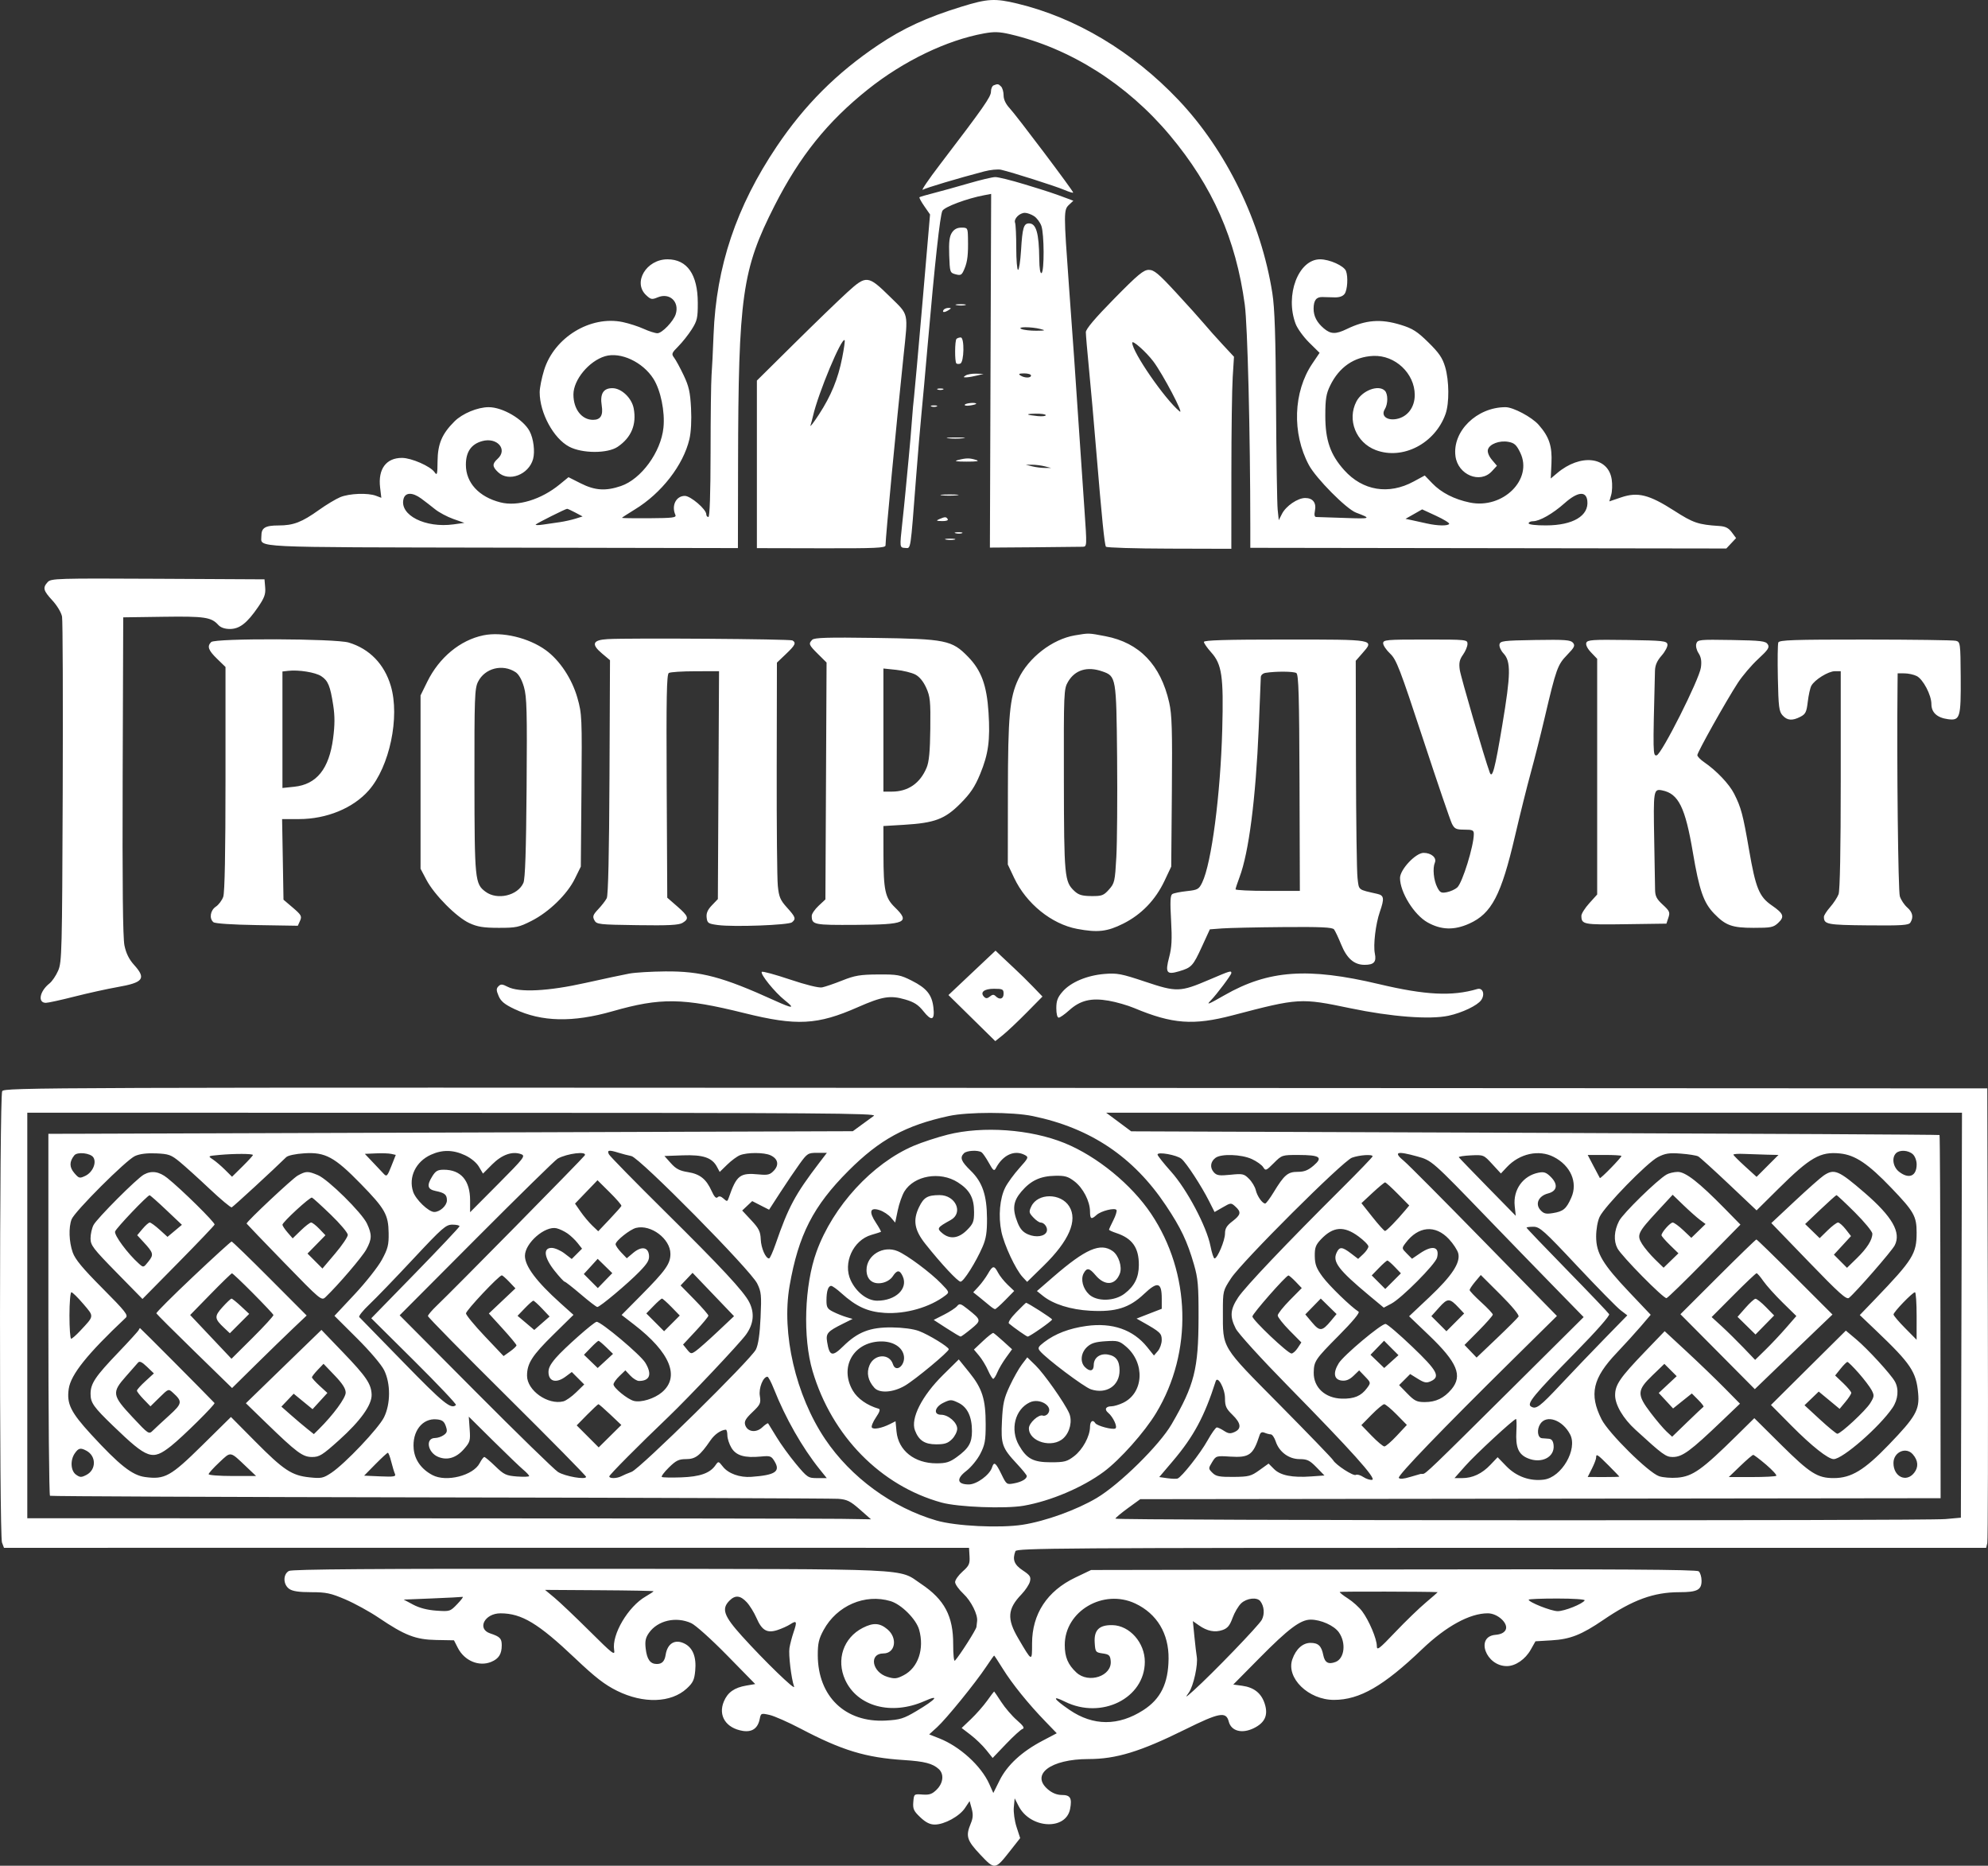 <svg width="81" height="76" viewBox="0 0 81 76" fill="none" xmlns="http://www.w3.org/2000/svg">
<rect x="0" y="0" width="81" height="76" fill="#333333" stroke="none"/>
<path fill-rule="evenodd" clip-rule="evenodd" d="M39.173 0.273C37.751 0.712 36.799 1.151 35.779 1.836C34.094 2.967 32.782 4.279 31.649 5.964C30 8.417 29.181 10.854 29.074 13.629C29.049 14.285 29.012 15.035 28.991 15.295C28.971 15.556 28.953 16.959 28.952 18.414C28.95 20.119 28.918 21.06 28.863 21.06C28.816 21.06 28.777 21.01 28.777 20.949C28.777 20.746 28.139 20.2 27.903 20.2C27.546 20.2 27.349 20.595 27.518 20.974C27.567 21.085 27.418 21.104 26.458 21.11C25.843 21.114 25.34 21.107 25.34 21.095C25.34 21.083 25.577 20.929 25.867 20.752C26.952 20.092 27.842 18.945 28.09 17.887C28.156 17.604 28.182 17.116 28.156 16.628C28.122 15.971 28.068 15.733 27.854 15.283C27.711 14.982 27.537 14.662 27.467 14.571C27.351 14.419 27.365 14.38 27.639 14.106C27.803 13.941 28.049 13.63 28.186 13.415C28.406 13.067 28.433 12.949 28.431 12.331C28.428 11.181 27.998 10.564 27.198 10.563C26.336 10.562 25.773 11.503 26.325 12.022C26.517 12.203 26.561 12.211 26.801 12.111C27.285 11.911 27.692 12.293 27.531 12.8C27.44 13.088 26.973 13.574 26.787 13.574C26.695 13.574 26.443 13.494 26.228 13.396C26.012 13.297 25.629 13.174 25.375 13.12C24.055 12.843 22.58 13.744 22.168 15.078C22.07 15.397 21.989 15.801 21.989 15.977C21.989 16.818 22.552 17.858 23.19 18.195C23.721 18.477 24.759 18.479 25.169 18.199C25.723 17.822 25.943 17.293 25.82 16.637C25.74 16.211 25.32 15.812 24.95 15.812C24.582 15.812 24.441 16.042 24.517 16.521C24.581 16.92 24.47 17.102 24.164 17.102C23.701 17.102 23.364 16.667 23.364 16.069C23.364 15.472 23.996 14.708 24.651 14.511C25.282 14.322 26.19 14.745 26.624 15.43C26.92 15.897 27.099 16.772 27.032 17.421C26.93 18.415 26.127 19.516 25.3 19.798C24.679 20.01 24.24 19.981 23.663 19.69L23.163 19.438L22.809 19.728C22.052 20.35 21.094 20.642 20.393 20.465C19.514 20.243 18.982 19.666 18.982 18.932C18.982 18.406 19.199 18.092 19.646 17.968C20.256 17.8 20.698 18.307 20.275 18.69C20.049 18.896 20.053 19.008 20.298 19.238C20.731 19.646 21.543 19.337 21.72 18.699C21.804 18.391 21.738 17.862 21.576 17.561C21.315 17.076 20.48 16.586 19.912 16.586C19.461 16.586 18.839 16.844 18.517 17.166C18.007 17.674 17.835 18.081 17.828 18.79C17.823 19.336 17.81 19.384 17.704 19.232C17.535 18.991 16.764 18.653 16.38 18.652C15.735 18.65 15.398 19.104 15.487 19.855L15.537 20.278L15.321 20.196C14.988 20.069 14.229 20.099 13.862 20.252C13.681 20.328 13.294 20.56 13.003 20.768C12.299 21.272 11.955 21.404 11.356 21.404C10.805 21.404 10.648 21.499 10.65 21.83C10.653 22.32 10 22.288 20.434 22.308L30.066 22.326L30.072 18.918C30.085 12.056 30.235 10.985 31.558 8.381C32.584 6.362 33.716 4.953 35.372 3.634C36.817 2.483 38.574 1.637 40.092 1.361C40.504 1.286 40.72 1.293 41.158 1.395C43.607 1.966 45.925 3.432 47.67 5.516C49.404 7.586 50.357 9.742 50.718 12.413C50.832 13.25 50.941 17.647 50.943 21.451L50.943 22.315L60.64 22.329L70.338 22.343L70.537 22.131L70.736 21.919L70.561 21.683C70.43 21.507 70.302 21.442 70.051 21.426C69.194 21.371 68.99 21.302 68.213 20.802C67.193 20.148 66.73 20.031 66.054 20.26L65.571 20.424L65.647 20.161C65.689 20.017 65.699 19.734 65.669 19.532C65.532 18.599 64.396 18.467 63.443 19.274L63.184 19.492L63.213 18.878C63.247 18.171 63.123 17.797 62.693 17.306C62.415 16.99 61.657 16.586 61.341 16.586C60.171 16.586 59.167 17.571 59.303 18.586C59.405 19.344 60.304 19.717 60.783 19.199L60.992 18.973L60.786 18.729C60.662 18.581 60.598 18.417 60.624 18.316C60.684 18.088 61.098 17.931 61.46 17.999C61.704 18.044 61.789 18.122 61.943 18.441C62.468 19.528 61.234 20.748 59.889 20.471C59.257 20.341 58.725 20.07 58.358 19.688L58.051 19.369L57.597 19.615C56.584 20.165 55.522 19.991 54.769 19.151C54.203 18.521 53.998 17.929 53.999 16.93C53.999 16.259 54.034 16.041 54.194 15.712C54.56 14.955 55.171 14.533 55.953 14.498C56.842 14.459 57.64 15.208 57.643 16.085C57.645 16.591 57.349 16.983 56.902 17.067C56.507 17.141 56.258 16.936 56.422 16.672C56.557 16.456 56.558 16.049 56.425 15.915C56.166 15.656 55.5 15.907 55.268 16.351C54.877 17.098 55.249 18.031 56.058 18.335C57.156 18.747 58.468 18.067 58.897 16.865C59.055 16.422 59.047 15.507 58.882 14.948C58.772 14.578 58.633 14.374 58.198 13.947C57.744 13.501 57.557 13.382 57.081 13.235C56.259 12.981 55.65 13.027 54.87 13.405C54.423 13.621 54.22 13.615 53.94 13.378C53.654 13.136 53.52 12.877 53.522 12.569C53.524 12.238 53.632 12.094 53.875 12.1C53.987 12.102 54.213 12.108 54.377 12.113C54.57 12.119 54.714 12.069 54.785 11.971C54.901 11.813 54.933 11.278 54.842 11.04C54.761 10.828 54.173 10.563 53.785 10.563C52.902 10.563 52.349 12.022 52.789 13.191C52.861 13.382 53.11 13.726 53.343 13.956L53.766 14.373L53.469 14.813C52.693 15.962 52.636 17.649 53.33 18.944C53.619 19.484 54.858 20.734 55.25 20.881C55.892 21.123 55.863 21.137 54.81 21.099C54.22 21.078 53.689 21.06 53.631 21.06C53.559 21.06 53.541 20.977 53.577 20.802C53.641 20.48 53.491 20.286 53.179 20.286C52.872 20.286 52.394 20.613 52.232 20.934L52.103 21.189L52.058 20.759C52.034 20.523 52.004 18.625 51.992 16.543C51.975 13.69 51.938 12.556 51.841 11.94C51.384 9.04 49.97 6.133 48.016 4.072C46.144 2.099 43.84 0.721 41.45 0.146C40.538 -0.073 40.24 -0.057 39.173 0.273ZM40.483 3.478C40.424 3.502 40.376 3.617 40.376 3.734C40.376 3.945 40.078 4.37 38.288 6.715C37.826 7.32 37.517 7.776 37.602 7.728C37.744 7.647 39.034 7.262 40.102 6.982C40.353 6.916 40.662 6.886 40.789 6.915C41.228 7.016 42.997 7.579 43.361 7.734C43.562 7.819 43.726 7.869 43.726 7.844C43.726 7.772 41.411 4.699 41.137 4.407C40.979 4.238 40.891 4.052 40.891 3.886C40.891 3.744 40.845 3.581 40.788 3.524C40.678 3.414 40.651 3.41 40.483 3.478ZM39.473 7.468C39.001 7.606 38.363 7.782 38.056 7.861C37.749 7.939 37.482 8.017 37.463 8.034C37.444 8.051 37.533 8.216 37.661 8.4L37.894 8.736L37.588 12.296C37.419 14.253 37.264 15.99 37.243 16.156C37.221 16.321 37.181 16.767 37.154 17.145C37.127 17.524 37.069 18.201 37.025 18.651C36.982 19.101 36.923 19.72 36.894 20.028C36.866 20.335 36.806 20.916 36.762 21.318C36.654 22.315 36.653 22.306 36.885 22.32C37.117 22.333 37.09 22.508 37.327 19.425C37.398 18.503 37.494 17.36 37.541 16.887C37.588 16.414 37.704 15.136 37.798 14.048C38.087 10.731 38.302 8.766 38.397 8.588C38.484 8.426 39.401 8.083 40.101 7.952L40.384 7.898L40.358 15.102L40.333 22.306L42.137 22.293C43.129 22.285 44.02 22.276 44.116 22.272C44.289 22.265 44.289 22.25 44.184 20.738C44.125 19.898 44.016 18.3 43.942 17.188C43.868 16.076 43.788 14.895 43.764 14.564C43.74 14.233 43.645 12.909 43.552 11.622C43.337 8.652 43.337 8.547 43.558 8.341L43.733 8.177L43.472 8.079C42.914 7.87 42.706 7.801 41.75 7.51C41.207 7.344 40.666 7.21 40.547 7.213C40.429 7.215 39.946 7.33 39.473 7.468ZM42.133 8.805C42.246 8.879 42.38 9.059 42.431 9.205C42.547 9.539 42.553 11.051 42.438 11.122C42.383 11.156 42.349 10.942 42.344 10.546C42.333 9.494 42.219 9.1 41.928 9.1C41.71 9.1 41.658 9.273 41.602 10.197C41.575 10.635 41.52 10.993 41.48 10.993C41.44 10.993 41.407 10.59 41.407 10.097C41.407 9.604 41.385 9.144 41.359 9.075C41.297 8.915 41.54 8.67 41.759 8.67C41.852 8.67 42.02 8.731 42.133 8.805ZM38.784 9.478C38.684 9.632 38.656 9.861 38.675 10.397C38.7 11.095 38.705 11.112 38.938 11.174C39.151 11.231 39.189 11.207 39.296 10.95C39.422 10.649 39.454 10.364 39.439 9.681C39.431 9.287 39.421 9.272 39.175 9.272C39 9.272 38.876 9.337 38.784 9.478ZM45.397 12.167C44.615 12.962 44.242 13.403 44.242 13.532C44.242 13.637 44.299 14.299 44.368 15.004C44.438 15.708 44.575 17.253 44.672 18.436C44.892 21.084 45.002 22.174 45.06 22.269C45.085 22.309 46.245 22.345 47.638 22.348L50.17 22.355L50.172 19.277C50.172 17.584 50.197 15.824 50.226 15.365L50.278 14.532L49.812 14.031C49.556 13.756 49.218 13.377 49.06 13.187C48.902 12.998 48.389 12.427 47.918 11.918C47.2 11.141 47.023 10.993 46.808 10.993C46.593 10.993 46.367 11.181 45.397 12.167ZM34.518 11.911C34.172 12.226 33.203 13.163 32.364 13.993L30.839 15.502V18.915V22.328L33.459 22.334C35.667 22.339 36.08 22.321 36.08 22.218C36.08 21.911 36.51 17.385 36.814 14.498C37.004 12.694 37.04 12.852 36.273 12.098C35.364 11.205 35.301 11.198 34.518 11.911ZM38.98 12.431C39.087 12.451 39.242 12.45 39.324 12.429C39.406 12.407 39.319 12.39 39.13 12.392C38.941 12.392 38.873 12.41 38.98 12.431ZM38.442 12.628C38.375 12.737 38.489 12.737 38.657 12.628C38.768 12.556 38.766 12.544 38.641 12.543C38.561 12.543 38.472 12.581 38.442 12.628ZM42.395 13.402C42.616 13.459 42.592 13.469 42.223 13.472C41.986 13.474 41.716 13.443 41.621 13.402C41.398 13.306 42.017 13.306 42.395 13.402ZM38.972 13.804C38.901 13.875 38.896 14.731 38.966 14.802C38.995 14.83 39.067 14.834 39.127 14.811C39.284 14.751 39.301 13.746 39.145 13.746C39.081 13.746 39.004 13.772 38.972 13.804ZM34.315 14.572C34.146 15.433 33.863 16.122 33.365 16.887C33.149 17.218 32.995 17.418 33.023 17.331C33.051 17.244 33.097 17.069 33.126 16.944C33.339 16.012 34.291 13.733 34.414 13.857C34.434 13.876 34.389 14.198 34.315 14.572ZM46.991 14.721C47.377 15.232 48.27 16.928 48.063 16.758C47.461 16.262 46.132 14.337 46.132 13.96C46.132 13.832 46.699 14.335 46.991 14.721ZM39.344 15.295C39.239 15.364 39.246 15.377 39.388 15.37C39.482 15.365 39.675 15.331 39.817 15.295L40.075 15.23L39.774 15.221C39.609 15.216 39.415 15.249 39.344 15.295ZM42.008 15.295C42.008 15.405 41.747 15.405 41.578 15.295C41.481 15.232 41.517 15.212 41.729 15.21C41.882 15.21 42.008 15.248 42.008 15.295ZM38.206 15.868C38.265 15.892 38.362 15.892 38.421 15.868C38.48 15.845 38.432 15.825 38.313 15.825C38.195 15.825 38.147 15.845 38.206 15.868ZM39.311 16.484C39.287 16.523 39.382 16.538 39.521 16.518C39.66 16.497 39.774 16.465 39.774 16.447C39.774 16.382 39.354 16.415 39.311 16.484ZM37.948 16.557C38.008 16.581 38.104 16.581 38.163 16.557C38.222 16.533 38.174 16.514 38.056 16.514C37.938 16.514 37.889 16.533 37.948 16.557ZM42.609 16.913C42.609 16.951 42.464 16.967 42.287 16.95C41.788 16.9 41.752 16.858 42.201 16.851C42.426 16.847 42.609 16.875 42.609 16.913ZM38.634 17.853C38.786 17.872 39.057 17.872 39.235 17.853C39.413 17.835 39.289 17.819 38.958 17.819C38.627 17.819 38.481 17.834 38.634 17.853ZM39.044 18.737C38.852 18.786 38.941 18.803 39.388 18.804C39.808 18.805 39.924 18.785 39.774 18.737C39.511 18.653 39.375 18.653 39.044 18.737ZM42.566 18.995L42.824 19.061H42.566C42.425 19.061 42.193 19.031 42.051 18.995L41.793 18.93H42.051C42.193 18.93 42.425 18.959 42.566 18.995ZM17.161 20.307C17.307 20.414 17.56 20.609 17.723 20.741C17.886 20.873 18.222 21.052 18.47 21.14L18.921 21.299L18.479 21.36C17.331 21.518 16.276 20.985 16.44 20.329C16.509 20.052 16.799 20.044 17.161 20.307ZM38.376 20.176C38.529 20.195 38.799 20.195 38.977 20.177C39.156 20.158 39.031 20.142 38.7 20.142C38.369 20.142 38.224 20.157 38.376 20.176ZM64.675 20.399C64.744 21.01 64.091 21.4 62.993 21.402C62.576 21.404 62.284 21.369 62.284 21.318C62.284 21.271 62.363 21.232 62.459 21.232C62.73 21.232 63.266 20.927 63.751 20.495C64.278 20.027 64.628 19.99 64.675 20.399ZM23.443 20.88L23.738 21.037L23.443 21.129C23.282 21.179 22.995 21.243 22.806 21.27C22.617 21.297 22.307 21.342 22.118 21.37C21.929 21.398 21.799 21.396 21.83 21.365C21.889 21.304 23.035 20.731 23.106 20.726C23.13 20.725 23.282 20.794 23.443 20.88ZM59.046 21.34C58.995 21.429 58.567 21.421 58.134 21.323C57.936 21.279 57.66 21.218 57.52 21.188L57.267 21.134L57.606 20.942L57.945 20.749L58.514 21.012C58.827 21.157 59.066 21.304 59.046 21.34ZM38.271 21.146C38.127 21.208 38.146 21.221 38.383 21.226C38.552 21.23 38.646 21.197 38.614 21.146C38.552 21.046 38.504 21.046 38.271 21.146ZM38.938 21.722C39.022 21.744 39.138 21.743 39.196 21.719C39.254 21.695 39.186 21.678 39.044 21.679C38.902 21.681 38.854 21.7 38.938 21.722ZM38.551 21.982C38.658 22.002 38.812 22.001 38.895 21.98C38.977 21.958 38.889 21.941 38.7 21.942C38.511 21.943 38.444 21.961 38.551 21.982ZM1.942 23.712C1.733 23.944 1.762 24.055 2.138 24.463C2.329 24.671 2.499 24.956 2.528 25.118C2.557 25.276 2.569 28.503 2.555 32.289C2.531 38.787 2.521 39.193 2.369 39.54C2.281 39.742 2.123 39.975 2.018 40.058C1.614 40.376 1.525 40.85 1.87 40.85C1.959 40.85 2.484 40.735 3.037 40.594C3.589 40.454 4.373 40.281 4.777 40.21C5.848 40.023 5.968 39.863 5.458 39.299C5.257 39.076 5.136 38.83 5.071 38.514C5.005 38.197 4.983 36.056 4.998 31.601L5.021 25.147L6.652 25.124C8.339 25.1 8.608 25.14 8.894 25.456C8.99 25.563 9.157 25.621 9.366 25.621C9.76 25.621 10.065 25.384 10.513 24.732C10.772 24.356 10.827 24.205 10.805 23.933L10.777 23.599L6.431 23.576C2.306 23.555 2.078 23.562 1.942 23.712ZM19.693 25.88C18.748 26.076 17.895 26.782 17.41 27.768L17.135 28.327V31.857V35.387L17.374 35.84C17.693 36.447 18.602 37.363 19.123 37.602C19.456 37.755 19.698 37.794 20.318 37.795C21.03 37.796 21.143 37.772 21.659 37.51C22.373 37.147 23.112 36.428 23.423 35.793L23.665 35.301L23.691 32.203C23.717 29.215 23.711 29.081 23.526 28.427C23.306 27.652 22.806 26.896 22.239 26.485C21.54 25.978 20.459 25.721 19.693 25.88ZM43.796 25.881C42.874 26.037 41.902 26.79 41.49 27.667C41.137 28.418 41.069 29.159 41.066 32.289L41.063 35.215L41.319 35.757C41.816 36.809 42.842 37.64 43.888 37.838C44.724 37.995 45.111 37.951 45.765 37.624C46.508 37.252 47.078 36.66 47.448 35.879L47.721 35.301L47.747 32.255C47.768 29.721 47.75 29.11 47.637 28.612C47.289 27.08 46.424 26.181 45.043 25.916C44.341 25.782 44.378 25.783 43.796 25.881ZM24.756 26.034C24.147 26.069 24.079 26.241 24.524 26.615L24.854 26.893L24.833 31.652C24.819 34.757 24.781 36.472 24.722 36.587C24.673 36.684 24.517 36.885 24.377 37.034C24.161 37.263 24.136 37.332 24.217 37.484C24.309 37.655 24.391 37.664 25.965 37.686C27.242 37.705 27.661 37.683 27.81 37.592C28.088 37.424 28.056 37.324 27.596 36.923L27.187 36.567L27.164 32.025C27.145 28.416 27.163 27.469 27.25 27.414C27.31 27.375 27.795 27.344 28.328 27.343L29.297 27.341L29.273 31.982L29.249 36.623L29.006 36.877C28.831 37.06 28.771 37.199 28.792 37.377C28.817 37.603 28.857 37.629 29.249 37.681C29.886 37.767 32.132 37.684 32.269 37.57C32.441 37.428 32.417 37.358 32.065 36.968C31.792 36.666 31.737 36.536 31.692 36.086C31.662 35.796 31.642 33.631 31.647 31.275L31.655 26.992L32.02 26.644C32.403 26.28 32.448 26.186 32.289 26.088C32.195 26.029 25.648 25.983 24.756 26.034ZM33.094 26.061C32.935 26.224 32.954 26.27 33.332 26.645L33.678 26.988L33.655 31.812L33.631 36.637L33.352 36.898C33.198 37.042 33.073 37.225 33.074 37.306C33.077 37.671 33.148 37.685 34.88 37.674C36.907 37.662 37.096 37.576 36.46 36.958C36.065 36.573 35.998 36.266 35.996 34.818L35.994 33.648L36.831 33.598C38.084 33.523 38.499 33.367 39.13 32.733C39.539 32.322 39.719 32.053 39.934 31.534C40.272 30.717 40.349 30.149 40.277 29.023C40.206 27.914 39.983 27.307 39.445 26.755C38.785 26.076 38.539 26.026 35.65 25.985C33.728 25.957 33.178 25.974 33.094 26.061ZM8.604 26.154C8.43 26.328 8.486 26.487 8.844 26.835L9.188 27.169V31.717C9.188 34.738 9.157 36.353 9.096 36.53C9.045 36.676 8.909 36.856 8.795 36.932C8.568 37.081 8.516 37.415 8.696 37.565C8.763 37.62 9.463 37.667 10.47 37.683L12.135 37.71L12.226 37.506C12.307 37.323 12.276 37.268 11.934 36.975L11.551 36.649L11.523 35.007L11.494 33.365H12.181C13.308 33.365 14.391 32.919 15.028 32.192C15.873 31.228 16.299 29.207 15.923 27.94C15.66 27.051 15.056 26.429 14.209 26.174C13.665 26.01 8.765 25.993 8.604 26.154ZM49.053 26.148C49.053 26.201 49.185 26.391 49.346 26.57C49.787 27.058 49.858 27.55 49.8 29.708C49.728 32.371 49.363 35.161 48.984 35.946C48.849 36.224 48.802 36.251 48.356 36.299C48.092 36.328 47.826 36.381 47.766 36.418C47.683 36.469 47.671 36.722 47.715 37.485C47.759 38.264 47.742 38.596 47.636 38.993C47.469 39.626 47.533 39.716 48.041 39.565C48.551 39.414 48.608 39.352 48.973 38.557L49.295 37.856L49.797 37.818C50.073 37.798 51.192 37.773 52.284 37.764C53.812 37.751 54.288 37.773 54.354 37.858C54.401 37.918 54.531 38.194 54.644 38.47C54.876 39.043 55.174 39.302 55.6 39.302C55.98 39.302 56.088 39.184 56.018 38.845C55.947 38.495 56.049 37.64 56.22 37.146C56.411 36.598 56.394 36.474 56.12 36.412C55.314 36.229 55.373 36.276 55.312 35.769C55.281 35.511 55.252 33.414 55.248 31.109L55.239 26.917L55.506 26.613C56.007 26.041 56.061 26.051 52.364 26.051C49.962 26.051 49.053 26.078 49.053 26.148ZM56.356 26.204C56.356 26.288 56.484 26.478 56.641 26.626C56.896 26.867 57.036 27.232 57.983 30.108C58.564 31.876 59.094 33.428 59.16 33.558C59.265 33.763 59.333 33.795 59.666 33.795C59.997 33.795 60.05 33.819 60.05 33.972C60.05 34.459 59.585 35.96 59.375 36.15C59.291 36.226 59.103 36.312 58.956 36.342C58.724 36.388 58.673 36.363 58.562 36.148C58.413 35.859 58.365 35.37 58.463 35.138C58.547 34.94 58.317 34.741 58.004 34.741C57.68 34.741 57.043 35.42 57.043 35.765C57.043 36.343 57.613 37.262 58.162 37.572C58.718 37.884 59.247 37.901 59.864 37.623C60.775 37.214 61.167 36.464 61.727 34.059C61.932 33.18 62.222 32.016 62.372 31.472C62.522 30.927 62.776 29.921 62.937 29.235C63.406 27.236 63.463 27.079 63.851 26.679C64.151 26.37 64.186 26.297 64.09 26.182C63.995 26.067 63.763 26.05 62.552 26.07C61.247 26.092 61.124 26.107 61.096 26.252C61.079 26.339 61.152 26.503 61.258 26.615C61.566 26.944 61.558 27.453 61.21 29.536C60.91 31.335 60.801 31.744 60.698 31.465C60.488 30.895 59.515 27.565 59.477 27.284C59.438 27.003 59.467 26.869 59.61 26.668C59.71 26.527 59.792 26.33 59.792 26.231C59.792 26.054 59.761 26.051 58.074 26.051C56.484 26.051 56.356 26.062 56.356 26.204ZM64.634 26.183C64.602 26.267 64.676 26.418 64.829 26.578L65.076 26.837V31.637V36.437L64.754 36.794C64.577 36.99 64.433 37.219 64.433 37.301C64.436 37.659 64.503 37.672 66.235 37.647L67.897 37.624L67.978 37.38C68.051 37.163 68.026 37.107 67.749 36.852C67.498 36.622 67.438 36.505 67.435 36.236C67.432 36.053 67.416 35.148 67.4 34.225C67.362 32.182 67.371 32.125 67.726 32.196C68.389 32.329 68.665 32.888 68.975 34.723C69.236 36.266 69.411 36.771 69.841 37.215C70.309 37.7 70.574 37.795 71.449 37.795C72.158 37.796 72.258 37.776 72.452 37.593C72.721 37.34 72.674 37.214 72.188 36.879C71.676 36.526 71.533 36.176 71.263 34.609C71.016 33.177 70.941 32.894 70.656 32.332C70.457 31.938 69.94 31.394 69.437 31.049C69.283 30.944 69.157 30.814 69.157 30.76C69.157 30.642 70.337 28.537 70.808 27.815C70.993 27.531 71.364 27.095 71.633 26.847C72.045 26.466 72.106 26.373 72.026 26.245C71.943 26.113 71.758 26.091 70.551 26.07C69.24 26.048 69.168 26.055 69.116 26.217C69.085 26.315 69.123 26.48 69.207 26.608C69.31 26.766 69.338 26.932 69.303 27.189C69.238 27.675 67.699 30.729 67.5 30.768C67.346 30.797 67.344 30.711 67.431 27.323C67.437 27.096 67.516 26.916 67.704 26.702C67.849 26.536 67.955 26.331 67.939 26.247C67.912 26.108 67.763 26.092 66.298 26.07C64.893 26.05 64.679 26.064 64.634 26.183ZM72.456 26.172C72.431 26.239 72.422 26.893 72.438 27.626C72.462 28.792 72.486 28.981 72.629 29.14C72.821 29.352 73.027 29.368 73.359 29.196C73.567 29.088 73.608 29.003 73.657 28.584C73.689 28.317 73.753 28.025 73.801 27.936C73.933 27.69 74.495 27.341 74.762 27.341H75V31.767C75 34.61 74.968 36.277 74.911 36.427C74.862 36.556 74.707 36.792 74.567 36.952C74.427 37.112 74.313 37.29 74.314 37.347C74.317 37.655 74.436 37.678 76.107 37.694C77.49 37.707 77.768 37.689 77.837 37.581C77.974 37.364 77.931 37.158 77.708 36.964C77.591 36.862 77.456 36.659 77.408 36.513C77.338 36.298 77.281 31.079 77.314 27.922L77.319 27.427L77.599 27.429C77.752 27.43 77.975 27.478 78.093 27.537C78.355 27.667 78.694 28.312 78.694 28.68C78.694 29.023 78.926 29.236 79.366 29.295C79.864 29.362 79.899 29.244 79.888 27.57C79.878 26.198 79.872 26.15 79.694 26.103C79.593 26.075 77.934 26.053 76.007 26.052C73.072 26.051 72.495 26.07 72.456 26.172ZM21.008 27.381C21.137 27.466 21.262 27.686 21.348 27.984C21.465 28.387 21.48 28.967 21.456 32.092C21.436 34.659 21.398 35.799 21.326 35.963C21.097 36.483 20.26 36.679 19.784 36.325C19.351 36.004 19.336 35.852 19.331 31.816C19.327 28.419 19.34 28.045 19.477 27.772C19.754 27.216 20.476 27.032 21.008 27.381ZM13.088 27.543C13.367 27.726 13.455 27.939 13.577 28.729C13.645 29.169 13.644 29.531 13.572 30.078C13.408 31.323 12.899 31.954 11.986 32.048L11.508 32.098V29.725V27.353L11.744 27.326C12.167 27.277 12.851 27.387 13.088 27.543ZM37.292 27.476C37.46 27.562 37.621 27.758 37.737 28.014C37.899 28.372 37.918 28.558 37.905 29.682C37.894 30.613 37.854 31.032 37.754 31.272C37.488 31.909 36.999 32.246 36.34 32.246H35.994V29.738V27.231L36.511 27.285C36.796 27.315 37.148 27.401 37.292 27.476ZM44.911 27.348C45.479 27.546 45.484 27.578 45.516 30.869C45.531 32.502 45.517 34.316 45.485 34.901C45.429 35.905 45.413 35.979 45.185 36.234C44.967 36.478 44.895 36.505 44.465 36.501C44.087 36.497 43.944 36.454 43.774 36.294C43.373 35.917 43.354 35.715 43.347 31.773C43.34 28.188 43.345 28.064 43.516 27.772C43.801 27.286 44.3 27.135 44.911 27.348ZM52.819 27.416C52.912 27.476 52.936 28.328 52.948 31.89L52.962 36.29H51.652C50.931 36.29 50.342 36.261 50.342 36.226C50.342 36.19 50.415 35.967 50.504 35.731C50.882 34.73 51.162 32.559 51.287 29.644C51.333 28.591 51.37 27.664 51.371 27.584C51.372 27.501 51.455 27.426 51.566 27.408C51.983 27.341 52.71 27.346 52.819 27.416ZM39.603 39.628L38.644 40.533L39.598 41.471L40.552 42.41L40.872 42.153C41.048 42.011 41.48 41.603 41.833 41.245L42.475 40.594L42.091 40.195C41.88 39.975 41.535 39.636 41.323 39.441C41.112 39.246 40.855 39.005 40.752 38.905L40.563 38.723L39.603 39.628ZM25.641 39.658C25.405 39.701 24.608 39.871 23.871 40.035C22.332 40.379 21.151 40.438 20.686 40.197C20.465 40.083 20.403 40.08 20.309 40.176C20.216 40.271 20.218 40.341 20.317 40.573C20.408 40.788 20.561 40.914 20.963 41.104C22.068 41.627 23.338 41.656 24.954 41.194C26.917 40.633 27.817 40.645 30.323 41.267C32.461 41.798 33.302 41.754 34.95 41.028C35.947 40.589 36.271 40.536 36.878 40.712C37.247 40.82 37.416 40.929 37.627 41.195C37.957 41.613 38.091 41.563 38.032 41.044C37.974 40.523 37.757 40.253 37.15 39.947C36.68 39.71 36.568 39.689 35.779 39.694C35.048 39.699 34.83 39.735 34.318 39.939C33.988 40.071 33.617 40.197 33.494 40.221C33.36 40.247 32.837 40.118 32.183 39.898C31.585 39.697 31.07 39.557 31.04 39.588C30.96 39.668 31.565 40.418 31.973 40.743C32.412 41.093 32.312 41.096 31.559 40.754C29.44 39.791 28.558 39.557 27.102 39.57C26.534 39.575 25.877 39.614 25.641 39.658ZM49.268 39.909C48.086 40.414 47.944 40.419 46.664 39.99C45.685 39.663 45.515 39.631 45.001 39.673C44.287 39.732 43.632 40.008 43.296 40.391C43.093 40.623 43.039 40.765 43.039 41.069C43.039 41.297 43.078 41.453 43.136 41.453C43.189 41.453 43.38 41.319 43.561 41.156C44.011 40.748 44.46 40.639 45.171 40.763C45.479 40.816 45.947 40.951 46.211 41.062C47.768 41.714 48.624 41.778 50.225 41.358C52.919 40.651 52.993 40.647 55.024 41.071C56.69 41.419 58.258 41.538 59.02 41.375C59.575 41.255 60.197 40.958 60.35 40.739C60.516 40.503 60.415 40.221 60.189 40.288C59.16 40.591 58.077 40.536 56.184 40.087C53.289 39.4 51.679 39.516 49.891 40.539C49.218 40.924 49.134 40.956 49.336 40.749C49.574 40.507 50.17 39.712 50.17 39.638C50.17 39.528 50.134 39.539 49.268 39.909ZM40.891 40.478C40.891 40.692 40.731 40.742 40.568 40.579C40.493 40.503 40.436 40.507 40.333 40.592C40.234 40.674 40.17 40.679 40.103 40.612C39.916 40.425 40.09 40.277 40.496 40.277C40.852 40.277 40.891 40.296 40.891 40.478ZM0.089 44.449C-0.024 44.661 -0.032 62.538 0.081 62.834L0.163 63.051L7.661 63.048C11.785 63.047 20.632 63.047 27.321 63.048L39.483 63.05L39.503 63.398C39.521 63.701 39.484 63.781 39.219 64.016C39.052 64.165 38.915 64.358 38.915 64.446C38.915 64.534 39.069 64.749 39.257 64.925C39.57 65.218 39.849 65.778 39.811 66.04C39.803 66.099 39.791 66.203 39.785 66.271C39.775 66.38 39.101 67.438 38.908 67.646C38.867 67.69 38.836 67.395 38.837 66.983C38.842 65.834 38.483 65.157 37.534 64.522C36.564 63.873 37.521 63.917 24.054 63.905C15.225 63.897 11.907 63.921 11.774 63.991C11.525 64.125 11.531 64.545 11.785 64.723C11.92 64.818 12.181 64.857 12.679 64.857C13.29 64.857 13.474 64.896 14.075 65.153C14.456 65.317 15.063 65.65 15.424 65.894C16.497 66.619 16.933 66.788 17.773 66.804L18.497 66.817L18.655 67.127C18.925 67.654 19.519 67.901 20.016 67.695C20.322 67.568 20.443 67.377 20.443 67.019C20.443 66.741 20.373 66.669 19.971 66.535C19.42 66.35 19.747 65.717 20.393 65.718C21.256 65.719 21.93 66.125 23.433 67.55C24.254 68.328 24.636 68.624 25.143 68.875C26.215 69.405 27.34 69.369 27.979 68.783C28.234 68.549 28.291 68.43 28.326 68.058C28.379 67.505 28.234 67.129 27.901 66.956C27.509 66.753 27.195 66.936 27.121 67.41C27.08 67.671 26.973 67.782 26.763 67.782C26.492 67.782 26.358 67.595 26.307 67.143C26.274 66.847 26.305 66.706 26.445 66.509C26.802 66.007 27.543 65.838 28.162 66.117C28.337 66.195 28.983 66.775 29.624 67.429L30.771 68.599L30.407 68.661C29.919 68.745 29.648 68.937 29.492 69.311C29.252 69.887 29.579 70.395 30.263 70.507C30.643 70.568 30.878 70.404 30.954 70.023C31.002 69.784 31.012 69.78 31.356 69.857C31.55 69.901 32.118 70.152 32.618 70.414C34.311 71.303 35.27 71.595 36.834 71.695C37.67 71.749 37.999 71.834 38.249 72.061C38.471 72.262 38.436 72.627 38.169 72.894C37.981 73.082 37.873 73.12 37.589 73.1C37.241 73.074 37.239 73.075 37.212 73.403C37.189 73.686 37.228 73.772 37.498 74.027C37.72 74.237 37.89 74.322 38.087 74.322C38.478 74.322 39.095 73.985 39.317 73.65L39.506 73.366L39.591 73.675C39.655 73.908 39.646 74.058 39.553 74.28C39.339 74.793 39.391 74.964 39.94 75.546C40.535 76.176 40.542 76.176 41.164 75.385L41.566 74.874L41.42 74.425C41.338 74.174 41.288 73.816 41.308 73.615L41.342 73.254L41.502 73.566C41.977 74.495 43.435 74.574 43.602 73.681C43.684 73.242 43.609 73.117 43.263 73.117C43.069 73.117 42.874 73.04 42.702 72.894C41.974 72.281 42.808 71.654 44.352 71.654C45.474 71.654 46.461 71.353 48.275 70.455C49.685 69.757 49.957 69.707 50.065 70.127C50.165 70.516 50.602 70.632 51.082 70.398C51.541 70.174 51.68 69.863 51.53 69.399C51.392 68.97 51.092 68.733 50.61 68.668L50.249 68.619L51.305 67.551C52.5 66.341 52.988 65.975 53.405 65.975C53.818 65.975 54.357 66.217 54.55 66.49C54.855 66.918 54.783 67.559 54.416 67.699C54.125 67.81 53.978 67.727 53.916 67.419C53.842 67.045 53.713 66.922 53.396 66.922C53.079 66.922 52.801 67.173 52.656 67.59C52.391 68.35 53.312 69.246 54.356 69.244C55.399 69.242 56.373 68.681 57.945 67.177C58.922 66.243 59.885 65.717 60.618 65.717C61.029 65.717 61.48 66.141 61.343 66.398C61.283 66.51 61.144 66.576 60.932 66.594C60.102 66.663 60.54 67.869 61.395 67.868C61.747 67.868 62.15 67.591 62.37 67.197L62.562 66.857L63.218 66.818C63.981 66.773 64.438 66.592 65.326 65.987C66.523 65.17 67.381 64.857 68.424 64.857C69.152 64.857 69.329 64.766 69.329 64.391C69.329 64.233 69.276 64.059 69.212 64.006C69.125 63.934 65.873 63.914 56.775 63.931L44.456 63.953L43.812 64.261C42.663 64.811 42.051 65.744 42.051 66.945C42.051 67.705 42.057 67.708 41.486 66.735C41.019 65.94 41.05 65.536 41.621 64.943C41.78 64.777 41.935 64.542 41.965 64.42C42.011 64.23 41.969 64.165 41.67 63.967C41.322 63.737 41.242 63.527 41.373 63.186C41.42 63.062 43.245 63.05 61.175 63.05H80.925L80.971 62.856C80.997 62.75 81.007 58.539 80.994 53.499L80.971 44.335L40.572 44.314C1.51 44.293 0.17 44.297 0.089 44.449ZM35.607 45.452C35.513 45.519 35.281 45.688 35.092 45.827L34.748 46.079L19.498 46.13C11.11 46.158 3.736 46.182 3.109 46.183L1.971 46.185V53.537C1.971 57.58 2.001 60.907 2.037 60.93C2.074 60.952 9.217 60.982 17.91 60.996C26.604 61.01 33.91 61.036 34.147 61.053C34.514 61.08 34.643 61.144 35.033 61.487L35.489 61.888L34.26 61.869C33.583 61.859 25.848 61.849 17.071 61.848L1.112 61.845V53.585V45.325L18.445 45.328C33.434 45.33 35.756 45.347 35.607 45.452ZM42.076 45.462C44.429 45.948 46.179 47.121 47.502 49.1C48.114 50.016 48.374 50.562 48.647 51.506C48.812 52.078 48.837 52.364 48.834 53.671C48.829 55.77 48.666 56.416 47.736 58.016C47.242 58.867 45.622 60.462 44.686 61.019C43.867 61.506 42.59 61.967 41.664 62.11C40.734 62.254 38.945 62.166 38.158 61.938C36.358 61.416 34.668 60.18 33.618 58.619C32.42 56.835 31.835 54.314 32.171 52.38C32.532 50.303 33.135 49.126 34.572 47.689C35.845 46.417 36.901 45.841 38.662 45.459C39.436 45.291 41.256 45.292 42.076 45.462ZM79.918 53.573L79.895 61.822L79.269 61.878C78.439 61.954 45.444 61.937 45.447 61.861C45.448 61.829 45.677 61.637 45.954 61.435L46.459 61.068L62.764 61.048L79.069 61.028L79.062 53.644C79.058 49.583 79.042 46.248 79.025 46.234C79.008 46.219 71.591 46.179 62.542 46.145L46.089 46.084L45.579 45.704L45.069 45.325H62.504H79.94L79.918 53.573ZM38.614 46.219C38.189 46.326 37.567 46.53 37.232 46.672C35.542 47.391 33.94 49.134 33.269 50.987C32.774 52.351 32.704 54.488 33.109 55.853C33.893 58.494 35.883 60.522 38.363 61.206C39.041 61.392 40.955 61.466 41.71 61.335C42.807 61.144 44.106 60.593 44.972 59.952C45.633 59.463 46.637 58.336 47.108 57.554C48.603 55.075 48.521 51.861 46.902 49.443C46.102 48.249 44.699 47.102 43.38 46.564C41.995 45.999 40.049 45.858 38.614 46.219ZM18.952 47.061C19.19 47.173 19.416 47.36 19.514 47.527L19.679 47.806L20.053 47.431C20.451 47.033 20.876 46.883 21.234 47.015C21.419 47.084 21.358 47.163 20.293 48.234L19.154 49.379V48.897C19.154 48.085 18.779 47.648 18.083 47.648C17.83 47.648 17.747 47.697 17.606 47.928C17.382 48.291 17.419 48.446 17.745 48.513C18.121 48.59 18.209 48.663 18.209 48.896C18.209 49.109 17.927 49.369 17.694 49.369C17.464 49.369 16.938 48.864 16.832 48.543C16.636 47.949 16.94 47.318 17.556 47.038C18.023 46.825 18.468 46.833 18.952 47.061ZM25.205 46.957C25.35 47.002 25.584 47.063 25.726 47.092C26.068 47.163 30.579 51.731 30.851 52.282C31.018 52.622 31.031 52.753 30.989 53.668C30.957 54.356 30.896 54.772 30.799 54.971C30.602 55.373 26.075 59.829 25.736 59.954C25.589 60.008 25.402 60.088 25.32 60.132C25.135 60.229 24.825 60.235 24.825 60.14C24.825 60.078 26.028 58.867 27.241 57.708C28.064 56.92 30.13 54.732 30.393 54.368C30.708 53.933 30.753 53.487 30.527 53.043C30.302 52.601 29.398 51.63 27.072 49.329C25.874 48.144 24.858 47.107 24.813 47.024C24.719 46.848 24.81 46.832 25.205 46.957ZM39.995 46.939C40.046 46.974 40.179 47.168 40.291 47.37C40.467 47.687 40.506 47.717 40.576 47.585C40.862 47.042 41.34 46.826 41.759 47.05C41.919 47.136 41.906 47.167 41.532 47.584C41.314 47.827 41.056 48.18 40.96 48.369C40.736 48.809 40.671 49.541 40.801 50.168C40.914 50.714 41.381 51.712 41.666 52.019L41.85 52.216L42.52 51.561C43.558 50.547 43.92 49.709 43.565 49.141C43.223 48.593 42.284 48.592 42.022 49.139C41.916 49.361 41.923 49.402 42.101 49.591C42.208 49.706 42.342 49.799 42.399 49.799C42.556 49.799 42.705 50.019 42.648 50.168C42.572 50.365 42.218 50.42 41.893 50.284C41.684 50.196 41.566 50.065 41.463 49.807C41.239 49.247 41.277 48.934 41.618 48.535C41.999 48.089 42.386 47.908 42.986 47.895C43.387 47.885 43.517 47.922 43.777 48.121C44.129 48.39 44.409 48.931 44.412 49.347C44.414 49.662 44.462 49.687 44.68 49.49C44.862 49.325 45.427 49.185 45.491 49.289C45.516 49.33 45.458 49.518 45.362 49.707C45.266 49.896 45.187 50.068 45.187 50.09C45.187 50.112 45.32 50.174 45.482 50.227C46.137 50.444 46.406 50.826 46.402 51.536C46.399 52.038 46.224 52.388 45.82 52.696C45.407 53.012 44.692 53.027 44.372 52.726C44.121 52.49 44.024 52.11 44.153 51.869C44.281 51.63 44.386 51.646 44.634 51.941C45.012 52.391 45.443 52.364 45.628 51.877C45.731 51.605 45.579 51.133 45.333 50.961C44.834 50.611 44.234 50.872 42.923 52.006L42.249 52.59L42.494 52.787C42.913 53.125 43.626 53.349 44.422 53.392C45.464 53.449 46.012 53.278 46.614 52.708C47.167 52.184 47.335 52.228 47.335 52.9V53.313L46.821 53.512L46.308 53.712L46.542 53.844C47.273 54.256 47.334 54.313 47.334 54.583C47.334 54.729 47.263 54.932 47.176 55.033L47.017 55.216L46.744 54.876C46.17 54.161 45.32 53.866 44.263 54.013C43.562 54.111 42.994 54.328 42.545 54.671C42.299 54.859 42.273 54.911 42.369 55.028C42.624 55.34 44.166 56.5 44.45 56.594C45.079 56.802 45.616 56.448 45.616 55.827C45.616 55.431 45.474 55.235 45.144 55.177C44.82 55.12 44.564 55.308 44.564 55.603C44.564 55.852 44.406 55.889 44.205 55.687C44 55.482 44.038 55.108 44.287 54.873C44.457 54.714 44.625 54.661 45.044 54.634C45.534 54.603 45.608 54.621 45.869 54.842C46.666 55.513 46.605 56.742 45.755 57.145C45.594 57.222 45.383 57.285 45.286 57.285C45.052 57.285 44.986 57.412 45.151 57.548C45.354 57.718 45.544 58.127 45.446 58.187C45.34 58.253 44.696 58.083 44.627 57.971C44.527 57.809 44.414 57.89 44.412 58.124C44.409 58.506 44.113 59.05 43.764 59.317C43.475 59.538 43.37 59.565 42.816 59.565C42.096 59.565 41.832 59.424 41.515 58.869C41.15 58.23 41.355 57.414 41.953 57.127C42.366 56.928 42.94 57.29 42.69 57.592C42.639 57.654 42.549 57.686 42.49 57.664C42.323 57.6 41.922 57.964 41.922 58.18C41.922 58.733 42.88 59.008 43.331 58.583C43.598 58.332 43.7 57.873 43.559 57.558C43.371 57.137 42.539 55.956 42.195 55.621L41.856 55.291L41.636 55.58C41.515 55.739 41.291 56.135 41.14 56.46C40.905 56.962 40.858 57.175 40.824 57.883C40.778 58.839 40.826 58.976 41.445 59.64C41.66 59.87 41.836 60.088 41.836 60.124C41.836 60.244 41.624 60.367 41.316 60.424C41.018 60.48 41.007 60.472 40.801 60.048C40.57 59.574 40.5 59.523 40.42 59.775C40.324 60.08 39.794 60.468 39.475 60.468C38.995 60.468 38.952 60.237 39.372 59.917C39.564 59.77 39.821 59.457 39.941 59.222C40.129 58.857 40.161 58.683 40.161 58.019C40.161 56.999 40.023 56.56 39.497 55.91L39.065 55.375L38.425 56.007C37.561 56.86 37.095 57.78 37.279 58.265C37.435 58.675 37.676 58.834 38.145 58.834C38.491 58.834 38.622 58.791 38.79 58.622C38.906 58.506 39.001 58.316 39.001 58.199C39.001 57.944 38.638 57.629 38.345 57.629C38.017 57.629 38.08 57.311 38.442 57.139C38.724 57.004 38.763 57.004 39.048 57.141C39.416 57.316 39.602 57.706 39.602 58.295C39.602 58.775 39.47 59 38.979 59.356C38.694 59.562 38.545 59.608 38.156 59.608C37.258 59.608 36.602 59.086 36.528 58.312L36.488 57.894L36.262 58.008C35.924 58.178 35.581 58.243 35.522 58.147C35.494 58.1 35.569 57.916 35.69 57.738C35.842 57.514 35.877 57.405 35.801 57.384C35.338 57.253 34.939 56.973 34.747 56.645C34.216 55.738 34.72 54.746 35.761 54.649C36.295 54.599 36.728 54.819 36.82 55.188C36.921 55.589 36.504 55.953 36.382 55.569C36.24 55.121 35.62 55.15 35.427 55.615C35.297 55.925 35.367 56.245 35.627 56.532C35.836 56.764 36.391 56.725 36.87 56.445C37.286 56.202 38.657 55.064 38.657 54.962C38.657 54.867 37.84 54.367 37.441 54.218C37.214 54.133 36.781 54.076 36.337 54.071C35.45 54.062 34.948 54.257 34.354 54.841C33.911 55.277 33.795 55.246 33.701 54.665C33.644 54.313 33.712 54.235 34.357 53.915L34.739 53.725L34.486 53.651C34.346 53.61 34.107 53.515 33.953 53.438C33.712 53.319 33.674 53.255 33.674 52.976C33.674 52.596 33.744 52.38 33.866 52.38C33.914 52.38 34.099 52.511 34.276 52.672C34.885 53.222 35.351 53.436 36.042 53.48C36.903 53.536 37.893 53.251 38.524 52.766C38.686 52.642 38.681 52.627 38.352 52.288C37.914 51.836 36.961 51.126 36.575 50.965C35.986 50.718 35.306 51.129 35.306 51.733C35.306 52.122 35.558 52.331 35.939 52.259C36.117 52.226 36.29 52.119 36.374 51.991C36.55 51.722 36.659 51.722 36.781 51.989C37.009 52.492 36.495 52.983 35.742 52.983C35.336 52.983 34.895 52.646 34.664 52.158C34.332 51.456 34.758 50.516 35.508 50.301C35.704 50.244 35.877 50.189 35.893 50.179C35.908 50.168 35.817 50.002 35.69 49.809C35.391 49.357 35.446 49.167 35.84 49.295C35.995 49.346 36.202 49.481 36.298 49.595L36.474 49.801L36.578 49.305C36.634 49.033 36.757 48.685 36.849 48.533C37.246 47.884 38.302 47.702 39.022 48.159C39.51 48.469 39.688 48.793 39.688 49.373C39.688 49.762 39.653 49.852 39.396 50.109C39.054 50.451 38.699 50.493 38.388 50.229C38.161 50.037 38.184 50.002 38.737 49.696C39.263 49.404 38.937 48.679 38.28 48.682C37.791 48.684 37.639 48.773 37.447 49.169C37.187 49.706 37.256 50.106 37.706 50.673C38.351 51.484 39.026 52.208 39.137 52.208C39.262 52.208 39.763 51.414 40.035 50.785C40.177 50.457 40.218 50.192 40.215 49.638C40.209 48.681 40.028 48.151 39.547 47.684C39.159 47.306 39.1 47.153 39.276 46.977C39.389 46.863 39.849 46.839 39.995 46.939ZM77.936 47.016C78.024 47.096 78.093 47.276 78.093 47.429C78.093 47.913 77.776 48.044 77.374 47.728C77.13 47.536 77.069 47.159 77.251 46.977C77.398 46.829 77.752 46.849 77.936 47.016ZM3.806 47.149C3.943 47.367 3.773 47.755 3.478 47.897C3.243 48.009 3.217 48.003 3.026 47.781C2.822 47.543 2.822 47.318 3.027 47.063C3.15 46.908 3.693 46.968 3.806 47.149ZM7.321 47.326C7.535 47.502 8.083 47.997 8.539 48.427C8.995 48.857 9.401 49.196 9.441 49.181C9.5 49.159 11.192 47.602 11.658 47.14C11.73 47.068 12.031 47.003 12.4 46.979C13.252 46.924 13.632 47.13 14.696 48.221C15.688 49.237 15.824 49.477 15.835 50.226C15.843 50.708 15.804 50.864 15.562 51.312C15.407 51.599 14.908 52.232 14.454 52.717L13.627 53.6L14.544 54.513C15.078 55.044 15.541 55.589 15.653 55.817C15.919 56.361 15.917 57.18 15.648 57.73C15.428 58.179 14.055 59.627 13.499 59.995C13.169 60.214 13.092 60.23 12.609 60.179C11.887 60.104 11.555 59.884 10.395 58.713L9.41 57.72L8.242 58.871C6.95 60.145 6.713 60.276 5.905 60.165C5.384 60.093 4.865 59.683 3.714 58.432C2.881 57.525 2.711 57.18 2.801 56.571C2.888 55.987 3.557 55.153 5.122 53.679C5.234 53.574 5.115 53.423 4.172 52.475C3.361 51.66 3.061 51.297 2.962 51.014C2.811 50.582 2.791 49.999 2.917 49.669C3.037 49.352 5.14 47.251 5.5 47.09C5.694 47.002 5.987 46.966 6.363 46.982C6.875 47.005 6.972 47.039 7.321 47.326ZM10.305 47.049C10.305 47.074 10.113 47.284 9.879 47.515L9.454 47.934L9.171 47.653C9.015 47.498 8.792 47.308 8.675 47.23C8.463 47.089 8.463 47.089 8.933 47.046C9.552 46.989 10.304 46.991 10.305 47.049ZM15.943 47.003L16.126 47.044L15.946 47.499C15.782 47.914 15.754 47.942 15.634 47.814C15.562 47.737 15.359 47.523 15.184 47.338L14.865 47.002L15.313 46.982C15.559 46.971 15.843 46.98 15.943 47.003ZM23.825 47.065C23.756 47.177 18.428 52.585 17.801 53.18C17.6 53.371 17.436 53.564 17.436 53.609C17.436 53.654 18.886 55.129 20.658 56.886C22.43 58.643 23.88 60.116 23.88 60.158C23.879 60.288 23.023 60.14 22.735 59.96C22.585 59.865 21.072 58.391 19.373 56.683L16.284 53.578L19.416 50.435C21.139 48.707 22.625 47.25 22.72 47.197C23.108 46.981 23.938 46.882 23.825 47.065ZM31.392 47.059C31.698 47.199 31.754 47.448 31.531 47.685C31.376 47.851 31.284 47.874 30.927 47.84C30.146 47.764 30.012 47.868 29.689 48.8C29.637 48.95 29.621 48.952 29.478 48.822C29.374 48.727 29.296 48.711 29.237 48.771C29.177 48.83 29.1 48.748 28.995 48.516C28.774 48.026 28.52 47.824 28.028 47.745C27.694 47.693 27.539 47.612 27.335 47.383L27.072 47.089L27.817 47.062C28.645 47.032 29.012 47.154 29.212 47.529L29.324 47.738L29.63 47.44C29.799 47.275 30.033 47.102 30.151 47.056C30.449 46.938 31.13 46.939 31.392 47.059ZM33.379 47.368C32.395 48.658 32.123 49.164 31.599 50.681C31.488 51 31.37 51.262 31.335 51.262C31.194 51.262 31.01 50.838 30.996 50.483C30.983 50.165 30.921 50.04 30.61 49.707L30.24 49.31L30.444 49.118L30.649 48.926L30.992 49.102L31.336 49.277L31.794 48.57C32.046 48.181 32.399 47.66 32.579 47.411C32.891 46.98 32.924 46.96 33.298 46.96H33.691L33.379 47.368ZM48.142 47.207C48.346 47.381 48.955 48.316 49.259 48.919L49.487 49.371L49.822 49.179C50.15 48.989 50.16 48.989 50.335 49.148C50.583 49.372 50.56 49.485 50.213 49.75C49.982 49.927 49.912 50.042 49.912 50.249C49.912 50.529 49.604 51.262 49.486 51.262C49.449 51.262 49.374 51.035 49.32 50.757C49.164 49.962 48.364 48.452 47.717 47.729C47.412 47.389 47.163 47.074 47.163 47.03C47.163 46.904 47.957 47.048 48.142 47.207ZM57.746 47.107C58.34 47.272 58.336 47.268 60.654 49.67C61.385 50.428 62.555 51.633 63.254 52.349L64.525 53.651L61.536 56.62C58.3 59.833 58.086 60.038 57.976 60.038C57.935 60.038 57.893 60.039 57.881 60.04C57.869 60.041 57.677 60.097 57.453 60.164C57.188 60.245 57.029 60.257 56.994 60.2C56.938 60.109 58.747 58.231 61.679 55.339L63.436 53.605L60.457 50.562C58.819 48.888 57.362 47.422 57.218 47.305C56.755 46.924 56.898 46.871 57.746 47.107ZM63.304 47.126C63.997 47.48 64.295 48.168 64.022 48.784C63.818 49.245 63.696 49.347 63.267 49.416C62.987 49.461 62.897 49.438 62.763 49.29C62.538 49.041 62.688 48.714 63.075 48.614C63.447 48.518 63.492 48.247 63.186 47.941C63.002 47.757 62.909 47.725 62.687 47.768C62.052 47.893 61.645 48.462 61.716 49.125L61.759 49.526L60.616 48.36C59.988 47.718 59.458 47.17 59.44 47.141C59.421 47.112 59.641 47.077 59.928 47.063C60.448 47.038 60.453 47.04 60.802 47.42L61.153 47.801L61.397 47.541C61.915 46.989 62.7 46.817 63.304 47.126ZM69.194 47.106C69.264 47.145 69.827 47.655 70.446 48.24L71.571 49.304L72.453 48.43C73.758 47.137 74.168 46.903 74.974 46.986C75.59 47.05 76.115 47.402 77.056 48.384C77.984 49.351 78.092 49.542 78.092 50.211C78.093 51.07 77.94 51.316 76.409 52.91L75.776 53.568L76.439 54.2C77.858 55.553 78.075 55.877 78.154 56.753C78.216 57.43 78.054 57.713 76.959 58.849C75.962 59.885 75.429 60.208 74.718 60.209C74.054 60.211 73.749 60.018 72.578 58.858L71.479 57.768L70.769 58.468C69.347 59.871 68.968 60.14 68.346 60.192C68.094 60.213 67.758 60.186 67.599 60.133C67.166 59.987 65.538 58.377 65.255 57.816C64.741 56.796 64.891 56.138 65.875 55.105C66.197 54.766 66.64 54.279 66.859 54.023L67.257 53.557L66.393 52.646C65.299 51.492 65.035 51.05 65.034 50.371C65.034 50.078 65.093 49.742 65.177 49.565C65.381 49.134 67.116 47.355 67.549 47.134C67.85 46.98 68.01 46.955 68.49 46.992C68.808 47.016 69.125 47.067 69.194 47.106ZM71.992 47.035L72.463 47.046L72.017 47.492L71.571 47.939L71.104 47.514C70.847 47.28 70.632 47.065 70.627 47.036C70.622 47.007 70.821 46.992 71.069 47.004C71.317 47.015 71.732 47.029 71.992 47.035ZM51.003 47.213C51.201 47.303 51.41 47.452 51.467 47.543C51.565 47.7 51.588 47.691 51.901 47.377C52.228 47.049 52.239 47.046 52.898 47.047C53.783 47.049 53.917 47.141 53.524 47.478C53.298 47.672 53.141 47.734 52.873 47.734C52.47 47.734 52.325 47.858 51.89 48.573C51.739 48.821 51.586 49.025 51.55 49.025C51.434 49.025 51.225 48.729 51.166 48.48C51.134 48.345 51.01 48.137 50.889 48.017C50.687 47.814 50.632 47.802 50.134 47.853C49.683 47.899 49.575 47.883 49.459 47.755C49.287 47.565 49.316 47.318 49.527 47.163C49.761 46.991 50.576 47.019 51.003 47.213ZM55.926 47.102C55.926 47.133 55.356 47.725 54.659 48.418C52.414 50.651 50.732 52.421 50.447 52.851C50.123 53.341 50.102 53.63 50.351 54.12C50.454 54.321 51.379 55.339 52.481 56.461C55.064 59.092 56.097 60.243 55.909 60.279C55.83 60.295 55.667 60.243 55.548 60.165C55.43 60.087 55.292 60.048 55.243 60.079C55.145 60.14 54.426 59.675 54.316 59.479C54.278 59.41 53.297 58.395 52.137 57.222C49.736 54.797 49.826 54.944 49.826 53.431C49.826 52.587 49.829 52.575 50.158 52.071C50.605 51.389 54.711 47.294 55.085 47.158C55.392 47.047 55.926 47.011 55.926 47.102ZM66.064 47.087C66.064 47.154 65.212 48.028 65.186 47.987C65.173 47.966 65.056 47.746 64.926 47.497L64.69 47.046H65.377C65.755 47.046 66.064 47.064 66.064 47.087ZM5.86 47.847C5.572 48.007 3.948 49.635 3.81 49.902C3.743 50.03 3.689 50.274 3.689 50.445C3.689 50.726 3.789 50.856 4.747 51.834L5.805 52.913L7.26 51.437C8.061 50.625 8.728 49.926 8.743 49.883C8.771 49.803 7.389 48.441 6.818 47.986C6.481 47.718 6.173 47.673 5.86 47.847ZM12.132 47.885C11.921 48 10.047 49.758 10.047 49.841C10.047 49.85 10.733 50.564 11.572 51.427C13.083 52.981 13.099 52.994 13.269 52.832C13.775 52.349 14.755 51.205 14.923 50.898C15.156 50.473 15.161 50.291 14.952 49.842C14.746 49.4 13.367 48.04 12.95 47.867C12.545 47.699 12.469 47.7 12.132 47.885ZM67.903 47.844C67.519 48.066 66.126 49.428 65.968 49.736C65.765 50.132 65.74 50.543 65.901 50.849C66.069 51.17 67.786 52.91 67.902 52.879C67.955 52.864 68.654 52.184 69.455 51.368L70.913 49.884L70.272 49.23C69.223 48.161 68.674 47.733 68.358 47.737C68.207 47.739 68.002 47.787 67.903 47.844ZM74.304 47.885C74.181 47.968 73.651 48.437 73.126 48.928L72.172 49.821L73.692 51.395C74.936 52.684 75.235 52.951 75.335 52.869C75.627 52.629 77.079 50.962 77.199 50.73C77.47 50.205 77.101 49.56 75.972 48.586C74.908 47.668 74.735 47.595 74.304 47.885ZM25.319 49.122C25.307 49.155 25.09 49.4 24.836 49.668L24.374 50.155L24.128 49.92C23.993 49.79 23.781 49.536 23.656 49.356L23.429 49.028L23.887 48.552L24.345 48.076L24.843 48.57C25.117 48.841 25.332 49.09 25.319 49.122ZM56.955 48.635L57.419 49.105L57.255 49.301C56.919 49.705 56.491 50.143 56.432 50.143C56.398 50.143 56.168 49.888 55.921 49.577L55.471 49.01L55.925 48.587C56.176 48.355 56.405 48.164 56.435 48.164C56.466 48.164 56.699 48.376 56.955 48.635ZM6.775 49.289L7.412 49.892L7.119 50.137L6.825 50.383L6.503 50.091C6.325 49.93 6.145 49.799 6.102 49.799C6.059 49.799 5.927 49.915 5.807 50.058L5.59 50.316L5.848 50.595C6.255 51.035 6.273 51.105 6.048 51.387C5.846 51.641 5.846 51.641 5.658 51.473C5.203 51.068 4.642 50.309 4.69 50.164C4.736 50.023 6.002 48.695 6.095 48.688C6.119 48.687 6.425 48.957 6.775 49.289ZM69.26 49.687L69.492 49.86L69.202 50.142L68.912 50.423L68.584 50.112C68.403 49.941 68.21 49.8 68.154 49.8C68.051 49.799 67.697 50.2 67.697 50.317C67.697 50.352 67.852 50.533 68.042 50.717L68.387 51.053L68.085 51.346L67.782 51.64L67.433 51.3C67.242 51.114 67.005 50.832 66.907 50.675C66.68 50.308 66.726 50.208 67.529 49.341L68.152 48.668L68.59 49.091C68.831 49.323 69.133 49.591 69.26 49.687ZM75.578 49.388C75.969 49.778 76.288 50.167 76.288 50.253C76.288 50.507 76.072 50.848 75.65 51.259L75.255 51.644L74.988 51.376L74.721 51.108L75.07 50.73L75.418 50.351L75.203 50.075C75.084 49.923 74.943 49.799 74.89 49.799C74.836 49.799 74.646 49.942 74.467 50.117L74.141 50.436L73.845 50.148L73.549 49.861L74.167 49.274C74.507 48.952 74.803 48.686 74.826 48.684C74.849 48.682 75.187 48.999 75.578 49.388ZM13.477 49.479C13.859 49.847 14.171 50.217 14.171 50.301C14.171 50.385 13.939 50.728 13.655 51.063L13.138 51.673L12.834 51.368L12.529 51.063L12.895 50.69L13.26 50.317L13.012 50.058C12.876 49.916 12.725 49.799 12.677 49.799C12.628 49.799 12.44 49.944 12.257 50.122L11.925 50.444L11.716 50.203C11.602 50.07 11.508 49.929 11.508 49.89C11.508 49.784 12.629 48.753 12.711 48.783C12.751 48.798 13.095 49.111 13.477 49.479ZM18.723 49.95C18.722 49.985 17.913 50.843 16.925 51.857L15.128 53.699L16.88 55.438C17.843 56.395 18.607 57.202 18.578 57.231C18.385 57.424 18.068 57.167 16.443 55.499C15.486 54.517 14.674 53.685 14.638 53.65C14.602 53.614 14.788 53.382 15.051 53.133C15.314 52.885 16.117 52.052 16.835 51.283C18.027 50.008 18.167 49.885 18.433 49.885C18.593 49.885 18.724 49.914 18.723 49.95ZM23.124 50.245C23.252 50.334 23.437 50.51 23.536 50.636L23.715 50.864L23.505 51.074L23.295 51.284L23 51.058C22.837 50.933 22.601 50.832 22.475 50.832C22.116 50.832 22.167 51.225 22.598 51.767C22.791 52.01 22.975 52.209 23.006 52.209C23.038 52.21 23.334 52.442 23.665 52.724C23.996 53.007 24.298 53.239 24.337 53.24C24.443 53.241 25.579 52.288 26.056 51.798C26.39 51.454 26.465 51.322 26.442 51.123C26.405 50.792 26.13 50.756 25.795 51.039L25.538 51.255L25.31 51.017C25.185 50.886 25.082 50.736 25.082 50.682C25.082 50.547 25.666 50.08 25.914 50.018C26.521 49.865 27.316 50.465 27.316 51.076C27.316 51.48 27.125 51.749 26.105 52.779L25.327 53.564L25.835 53.956C27.308 55.091 27.716 56.086 26.968 56.716C26.663 56.974 26.121 57.14 25.828 57.066C25.571 57.001 24.997 56.535 24.997 56.391C24.997 56.333 25.105 56.18 25.238 56.053L25.48 55.82L25.683 56.036C25.794 56.155 25.953 56.252 26.035 56.252C26.482 56.252 26.577 55.977 26.292 55.509C26.094 55.184 24.498 53.843 24.31 53.843C24.203 53.843 22.978 54.927 22.647 55.314C22.403 55.6 22.331 55.753 22.351 55.95C22.384 56.287 22.684 56.343 23.042 56.078L23.298 55.888L23.551 56.142L23.804 56.395L23.477 56.714C23.297 56.89 23.062 57.056 22.955 57.083C22.326 57.242 21.474 56.642 21.474 56.039C21.474 55.537 21.68 55.216 22.553 54.359L23.366 53.56L22.829 53.078C21.858 52.205 21.388 51.578 21.388 51.155C21.388 50.637 22.207 49.924 22.677 50.033C22.795 50.06 22.996 50.156 23.124 50.245ZM64.257 51.565C65.08 52.441 65.877 53.254 66.028 53.369L66.304 53.58L65.39 54.516C64.887 55.031 64.088 55.865 63.616 56.369C62.728 57.317 62.585 57.424 62.376 57.291C62.198 57.177 62.494 56.818 64.188 55.093C65.047 54.218 65.599 53.592 65.564 53.532C65.532 53.476 64.762 52.669 63.852 51.738C62.942 50.807 62.198 50.029 62.198 50.008C62.198 49.988 62.325 49.971 62.48 49.971C62.735 49.971 62.907 50.125 64.257 51.565ZM55.346 50.361C55.571 50.526 55.755 50.712 55.755 50.774C55.755 50.837 55.661 50.976 55.546 51.084L55.337 51.28L55.044 51.056C54.681 50.779 54.574 50.775 54.456 51.035C54.288 51.403 54.542 51.734 55.788 52.773L56.381 53.266L56.69 53.103C57.109 52.882 58.485 51.497 58.552 51.229C58.664 50.781 58.369 50.706 57.858 51.053L57.532 51.275L57.32 51.062C57.11 50.851 57.109 50.847 57.269 50.634C57.788 49.942 58.482 49.879 59.037 50.475C59.213 50.663 59.383 50.925 59.416 51.055C59.511 51.437 59.158 51.972 58.243 52.835L57.413 53.617L58.223 54.392C59.379 55.498 59.603 56.039 59.138 56.593C58.835 56.953 58.502 57.113 58.053 57.113C57.73 57.113 57.634 57.066 57.343 56.768L57.006 56.422L57.232 56.196L57.457 55.971L57.772 56.166C58.032 56.327 58.123 56.344 58.295 56.265C58.699 56.081 58.569 55.839 57.538 54.855C57.006 54.346 56.518 53.93 56.453 53.929C56.268 53.929 54.746 55.207 54.547 55.529C54.303 55.924 54.35 56.201 54.669 56.237C54.842 56.257 54.983 56.2 55.147 56.044L55.378 55.822L55.619 56.073C55.857 56.322 55.858 56.326 55.699 56.541C55.461 56.865 55.176 56.985 54.675 56.973C53.991 56.956 53.516 56.516 53.527 55.908C53.536 55.446 53.589 55.368 54.552 54.398C55.111 53.835 55.415 53.468 55.355 53.431C55.045 53.236 54.154 52.372 53.888 52.009C53.635 51.665 53.575 51.505 53.57 51.17C53.565 50.825 53.606 50.712 53.821 50.484C54.315 49.962 54.754 49.926 55.346 50.361ZM69.994 52.011L68.468 53.534L69.984 55.06L71.499 56.587L72.412 55.707C72.914 55.224 73.626 54.54 73.993 54.188L74.663 53.547L73.134 52.018C72.294 51.178 71.587 50.489 71.563 50.489C71.539 50.489 70.833 51.174 69.994 52.011ZM7.865 52.006C7.03 52.794 6.358 53.465 6.371 53.498C6.385 53.531 7.084 54.229 7.926 55.049L9.456 56.541L10.417 55.593C10.946 55.072 11.63 54.407 11.937 54.116L12.495 53.587L10.993 52.08C10.167 51.251 9.466 50.573 9.437 50.573C9.407 50.573 8.699 51.218 7.865 52.006ZM24.653 52.165L24.358 52.47L24.073 52.184L23.787 51.897L24.07 51.588L24.352 51.278L24.65 51.569L24.948 51.861L24.653 52.165ZM56.83 51.608L57.079 51.868L56.761 52.187L56.442 52.506L56.166 52.23L55.89 51.953L56.183 51.651C56.344 51.484 56.499 51.348 56.529 51.348C56.558 51.348 56.694 51.465 56.83 51.608ZM40.253 51.886C40.165 52.039 39.995 52.272 39.874 52.403L39.654 52.641L39.895 52.833C40.028 52.939 40.215 53.093 40.312 53.176C40.409 53.259 40.512 53.327 40.543 53.327C40.573 53.327 40.761 53.16 40.96 52.957L41.323 52.587L41.056 52.333C40.91 52.193 40.734 51.973 40.666 51.843C40.508 51.538 40.447 51.545 40.253 51.886ZM10.31 52.682C10.756 53.132 11.13 53.529 11.142 53.564C11.153 53.599 10.773 54.015 10.297 54.489L9.432 55.349L8.59 54.458L7.748 53.566L8.575 52.719C9.03 52.253 9.424 51.87 9.451 51.868C9.477 51.866 9.864 52.232 10.31 52.682ZM29.235 54.248C28.865 54.596 28.47 54.946 28.358 55.025C28.162 55.162 28.146 55.159 27.992 54.969L27.831 54.77L28.347 54.217C28.631 53.913 28.863 53.632 28.863 53.592C28.863 53.552 28.608 53.26 28.297 52.941L27.73 52.363L27.974 52.106L28.218 51.848L29.063 52.731L29.908 53.614L29.235 54.248ZM71.849 52.187C71.972 52.364 72.325 52.757 72.633 53.059L73.192 53.608L72.771 54.091C72.54 54.357 72.162 54.759 71.931 54.984L71.512 55.394L71.037 54.898C70.776 54.626 70.377 54.233 70.151 54.026L69.74 53.65L70.629 52.757C71.117 52.266 71.541 51.864 71.571 51.864C71.601 51.864 71.726 52.009 71.849 52.187ZM20.749 52.215L21.001 52.481L20.46 52.992L19.918 53.504L20.481 54.122C20.791 54.462 21.044 54.768 21.044 54.802C21.044 54.836 20.926 54.948 20.782 55.051L20.518 55.239L19.755 54.434C19.334 53.99 18.989 53.571 18.986 53.501C18.983 53.384 20.332 51.95 20.447 51.95C20.474 51.95 20.61 52.07 20.749 52.215ZM52.792 52.21L53.04 52.469L52.55 52.965C52.281 53.238 52.06 53.517 52.06 53.585C52.06 53.653 52.277 53.928 52.541 54.196L53.023 54.683L52.875 54.908C52.794 55.032 52.68 55.134 52.621 55.134C52.472 55.134 51.029 53.767 51.029 53.625C51.029 53.516 52.389 51.968 52.495 51.956C52.522 51.953 52.655 52.067 52.792 52.21ZM61.872 53.63C61.839 53.684 61.441 54.083 60.987 54.515L60.163 55.3L59.917 55.043L59.671 54.786L60.248 54.205C60.564 53.885 60.824 53.59 60.824 53.55C60.824 53.509 60.611 53.282 60.351 53.046C60.091 52.81 59.879 52.586 59.879 52.548C59.879 52.511 59.981 52.358 60.106 52.208L60.334 51.937L61.133 52.733C61.611 53.21 61.907 53.57 61.872 53.63ZM3.392 53.112C3.842 53.639 3.848 53.589 3.268 54.209C3.103 54.386 2.936 54.532 2.899 54.532C2.861 54.532 2.83 54.106 2.83 53.585C2.83 53.064 2.866 52.639 2.909 52.639C2.953 52.639 3.17 52.852 3.392 53.112ZM78.092 53.606L78.091 54.575L77.623 54.101C77.365 53.841 77.153 53.591 77.151 53.545C77.147 53.447 77.926 52.639 78.025 52.639C78.062 52.639 78.092 53.074 78.092 53.606ZM9.067 53.243C8.724 53.624 8.731 53.715 9.14 54.097L9.365 54.309L9.759 53.914L10.153 53.52L9.821 53.21C9.638 53.04 9.464 52.9 9.434 52.899C9.404 52.898 9.239 53.053 9.067 53.243ZM27.36 53.242L27.697 53.588L27.378 53.908L27.058 54.228L26.696 53.865L26.334 53.502L26.627 53.2C26.788 53.033 26.944 52.897 26.972 52.897C27 52.897 27.175 53.052 27.36 53.242ZM54.226 53.807C53.871 54.233 53.772 54.242 53.46 53.87L53.184 53.542L53.499 53.219L53.814 52.896L54.136 53.212L54.458 53.527L54.226 53.807ZM59.445 53.279L59.656 53.504L59.295 53.866L58.934 54.228L58.627 53.92L58.32 53.613L58.638 53.258C58.986 52.869 59.064 52.871 59.445 53.279ZM71.115 53.277L70.795 53.641L71.161 54L71.527 54.36L71.906 53.973L72.286 53.585L71.95 53.241C71.765 53.052 71.574 52.9 71.524 52.905C71.475 52.909 71.29 53.077 71.115 53.277ZM22.088 53.305L22.393 53.628L22.081 53.901L21.768 54.175L21.428 53.887L21.087 53.599L21.383 53.291C21.546 53.121 21.703 52.983 21.731 52.983C21.759 52.983 21.92 53.128 22.088 53.305ZM38.995 53.205C38.933 53.279 38.694 53.436 38.463 53.553L38.043 53.766L38.568 54.106C38.856 54.293 39.114 54.445 39.14 54.445C39.166 54.445 39.358 54.305 39.568 54.133C39.992 53.785 39.989 53.77 39.427 53.324C39.141 53.097 39.095 53.085 38.995 53.205ZM41.407 53.456C41.183 53.684 41.061 53.871 41.11 53.912C41.311 54.083 41.829 54.445 41.872 54.445C41.957 54.445 42.867 53.808 42.867 53.749C42.867 53.703 41.877 53.069 41.805 53.069C41.794 53.069 41.615 53.243 41.407 53.456ZM5.651 54.178C5.635 54.22 5.261 54.632 4.82 55.092C3.881 56.072 3.69 56.357 3.69 56.779C3.689 57.141 3.812 57.314 4.612 58.085C6.021 59.441 6.204 59.504 6.968 58.903C7.433 58.537 8.786 57.199 8.74 57.151C8.374 56.764 5.724 54.101 5.706 54.101C5.691 54.101 5.667 54.136 5.651 54.178ZM11.557 55.666L10.018 57.16L10.827 57.945C12.099 59.178 12.331 59.35 12.717 59.35C13.014 59.35 13.137 59.273 13.817 58.662C14.688 57.879 15.153 57.229 15.142 56.812C15.129 56.378 14.925 56.075 13.979 55.091L13.097 54.173L11.557 55.666ZM67.018 55.065C66.003 56.122 65.807 56.408 65.807 56.833C65.807 57.225 66.133 57.781 66.632 58.236C67.747 59.257 67.875 59.35 68.153 59.35C68.548 59.35 68.866 59.117 70.176 57.864L70.894 57.178L70.262 56.537C69.914 56.184 69.224 55.519 68.728 55.06L67.826 54.225L67.018 55.065ZM73.682 55.716L72.157 57.231L72.998 58.08C73.821 58.909 74.487 59.436 74.712 59.436C75.077 59.436 76.581 58.124 77.111 57.343C77.338 57.008 77.377 56.582 77.207 56.276C77.043 55.98 76.091 54.942 75.626 54.553L75.208 54.202L73.682 55.716ZM40.05 54.626L39.682 54.973L39.893 55.224C40.009 55.362 40.172 55.63 40.256 55.821C40.34 56.011 40.435 56.166 40.468 56.166C40.5 56.166 40.575 56.049 40.635 55.905C40.694 55.761 40.854 55.49 40.989 55.303L41.236 54.962L40.881 54.639C40.686 54.462 40.502 54.308 40.472 54.297C40.443 54.287 40.253 54.434 40.05 54.626ZM24.704 54.883L24.977 55.149L24.665 55.437L24.352 55.725L24.073 55.456L23.793 55.186L24.068 54.902C24.219 54.745 24.363 54.617 24.386 54.617C24.41 54.617 24.553 54.737 24.704 54.883ZM56.689 55.464L56.399 55.725L56.119 55.455L55.84 55.186L56.116 54.9L56.393 54.614L56.686 54.908L56.98 55.202L56.689 55.464ZM5.925 56.261C5.735 56.434 5.579 56.608 5.579 56.647C5.579 56.686 5.703 56.845 5.855 57.002L6.13 57.286L6.497 56.926C6.862 56.567 6.864 56.566 7.046 56.731C7.442 57.09 7.429 57.17 6.898 57.653C6.625 57.9 6.326 58.177 6.233 58.269C6.064 58.435 6.057 58.431 5.391 57.719C4.569 56.841 4.55 56.721 5.128 56.069C5.353 55.815 5.575 55.563 5.622 55.507C5.686 55.432 5.782 55.476 5.989 55.675L6.27 55.945L5.925 56.261ZM75.729 55.93C75.948 56.178 76.185 56.49 76.256 56.622C76.373 56.843 76.368 56.887 76.201 57.158C76.016 57.459 74.999 58.404 74.861 58.403C74.819 58.403 74.501 58.142 74.154 57.823L73.524 57.242L73.814 56.963L74.103 56.685L74.529 57.037L74.954 57.389L75.192 57.103C75.322 56.947 75.429 56.782 75.429 56.737C75.429 56.693 75.281 56.515 75.101 56.343L74.772 56.03L74.993 55.754C75.115 55.603 75.24 55.478 75.272 55.478C75.304 55.478 75.51 55.681 75.729 55.93ZM14.085 56.728C14.085 56.945 13.578 57.635 12.991 58.217L12.788 58.418L12.513 58.198C12.362 58.078 12.064 57.826 11.851 57.638L11.465 57.298L11.716 57.035L11.966 56.772L12.35 57.087L12.735 57.402L13.037 57.072L13.339 56.741L13.025 56.453C12.852 56.294 12.71 56.138 12.71 56.105C12.71 56.073 12.816 55.936 12.946 55.8L13.182 55.554L13.633 56.025C13.951 56.356 14.085 56.564 14.085 56.728ZM67.95 56.4L67.584 56.742L67.877 57.057L68.169 57.373L68.551 57.067L68.933 56.762L69.191 57.021C69.333 57.163 69.431 57.29 69.408 57.304C69.386 57.317 69.089 57.597 68.749 57.926L68.131 58.524L67.903 58.313C67.778 58.197 67.487 57.855 67.257 57.552C66.688 56.805 66.696 56.632 67.326 56.026L67.814 55.556L68.065 55.807L68.316 56.058L67.95 56.4ZM31.531 56.575C32.003 57.766 32.685 58.964 33.392 59.845L33.686 60.21H33.3C32.928 60.21 32.896 60.188 32.43 59.63C32.164 59.31 31.806 58.816 31.636 58.532C31.465 58.249 31.312 58 31.297 57.98C31.281 57.96 31.173 58.033 31.058 58.141C30.806 58.379 30.452 58.33 30.362 58.045C30.316 57.9 30.379 57.788 30.657 57.523C30.982 57.214 31.006 57.159 30.959 56.859C30.908 56.544 31.093 56.08 31.268 56.08C31.305 56.08 31.423 56.303 31.531 56.575ZM49.912 56.959C49.912 57.278 49.959 57.383 50.213 57.629C50.566 57.972 50.595 58.198 50.302 58.331C50.133 58.408 50.048 58.4 49.876 58.287C49.757 58.209 49.624 58.145 49.579 58.145C49.534 58.145 49.362 58.387 49.197 58.683C48.902 59.21 48.149 60.166 47.979 60.228C47.932 60.246 47.745 60.239 47.563 60.214L47.233 60.167L47.781 59.522C48.635 58.517 49.078 57.692 49.533 56.264C49.612 56.016 49.912 56.567 49.912 56.959ZM24.869 57.622L25.316 58.046L24.855 58.502L24.393 58.959L23.945 58.51L23.497 58.062L23.921 57.63C24.155 57.393 24.363 57.199 24.384 57.199C24.404 57.199 24.623 57.389 24.869 57.622ZM56.907 57.621L57.322 58.044L56.913 58.482C56.688 58.723 56.46 58.92 56.406 58.92C56.352 58.92 56.119 58.724 55.888 58.486L55.468 58.052L55.887 57.625C56.118 57.391 56.348 57.199 56.399 57.199C56.45 57.199 56.678 57.389 56.907 57.621ZM21.324 59.871C21.454 59.98 21.56 60.095 21.56 60.126C21.56 60.156 21.338 60.164 21.066 60.144C20.621 60.11 20.533 60.068 20.182 59.728C19.968 59.52 19.766 59.35 19.733 59.35C19.701 59.35 19.616 59.462 19.545 59.599C19.284 60.105 18.189 60.384 17.625 60.089C17.172 59.852 16.899 59.474 16.856 59.024C16.787 58.305 17.21 57.76 17.793 57.817C18.016 57.838 18.096 57.897 18.163 58.089C18.234 58.293 18.22 58.355 18.083 58.455C17.993 58.521 17.833 58.576 17.729 58.576C17.323 58.576 17.418 59.164 17.853 59.345C18.222 59.498 18.588 59.388 18.902 59.029C19.154 58.742 19.17 58.684 19.136 58.213L19.1 57.706L20.093 58.69C20.64 59.231 21.194 59.763 21.324 59.871ZM61.784 58.296C61.747 58.958 61.866 59.242 62.249 59.402C62.808 59.636 63.356 59.354 63.3 58.863C63.28 58.691 63.221 58.615 63.1 58.606C63.006 58.599 62.883 58.59 62.827 58.585C62.646 58.568 62.606 58.234 62.758 58.002C63.015 57.61 63.669 57.842 63.975 58.433C64.287 59.038 63.626 60.176 62.907 60.271C62.34 60.346 61.785 60.148 61.375 59.725L61.02 59.359L60.728 59.666C60.383 60.03 60 60.21 59.574 60.21H59.263L59.7 59.716C60.107 59.253 61.674 57.805 61.769 57.802C61.792 57.801 61.799 58.024 61.784 58.296ZM29.636 58.468C29.637 58.598 29.712 58.828 29.804 58.98C29.996 59.294 30.339 59.395 31.005 59.331C31.389 59.294 31.43 59.309 31.566 59.54C31.804 59.944 31.58 60.089 30.61 60.159C30.139 60.193 29.676 60.026 29.453 59.742C29.273 59.514 29.272 59.513 29.148 59.69C28.924 60.011 28.518 60.153 27.755 60.18C27.358 60.194 27.003 60.187 26.967 60.164C26.931 60.142 27.059 59.969 27.251 59.78C27.546 59.49 27.658 59.436 27.958 59.436C28.337 59.436 28.523 59.293 28.945 58.676C29.117 58.426 29.361 58.255 29.572 58.237C29.607 58.234 29.636 58.338 29.636 58.468ZM51.779 58.428C51.837 58.43 51.926 58.56 51.978 58.716C52.119 59.144 52.514 59.436 52.951 59.436C53.259 59.436 53.363 59.486 53.639 59.769L53.964 60.103L53.431 60.141C52.654 60.198 52.171 60.102 51.91 59.841L51.688 59.618L51.314 59.886C50.974 60.131 50.882 60.155 50.257 60.161C49.681 60.165 49.545 60.139 49.4 59.994C49.231 59.825 49.231 59.816 49.387 59.559C49.543 59.303 49.557 59.298 50.115 59.334C50.905 59.384 51.059 59.272 51.322 58.459C51.359 58.347 51.419 58.318 51.524 58.362C51.606 58.396 51.721 58.426 51.779 58.428ZM3.521 59.094C3.927 59.312 3.927 59.869 3.52 60.08C3.316 60.186 3.261 60.185 3.101 60.072C2.878 59.916 2.853 59.479 3.05 59.197C3.199 58.984 3.282 58.965 3.521 59.094ZM77.938 59.242C78.157 59.496 78.176 59.76 77.992 59.994C77.671 60.404 77.148 60.157 77.148 59.595C77.148 59.148 77.66 58.92 77.938 59.242ZM10.047 59.757L10.434 60.124H9.467C8.936 60.124 8.501 60.091 8.501 60.05C8.501 60.009 8.696 59.793 8.934 59.57C9.422 59.113 9.357 59.102 10.047 59.757ZM15.942 59.544C15.993 59.745 16.06 59.967 16.092 60.038C16.141 60.148 16.051 60.163 15.492 60.139L14.836 60.11L15.295 59.644C15.548 59.388 15.776 59.178 15.803 59.178C15.829 59.178 15.892 59.343 15.942 59.544ZM65.545 59.698C65.783 59.937 65.978 60.14 65.978 60.15C65.978 60.16 65.689 60.167 65.334 60.167C64.98 60.167 64.69 60.166 64.69 60.164C64.69 60.162 64.767 60.009 64.862 59.823C64.956 59.638 65.033 59.436 65.033 59.375C65.033 59.203 65.08 59.233 65.545 59.698ZM71.96 59.663C72.216 59.883 72.403 60.086 72.374 60.115C72.345 60.144 71.898 60.167 71.38 60.167H70.438L70.907 59.716C71.165 59.467 71.402 59.264 71.434 59.264C71.466 59.264 71.703 59.444 71.96 59.663ZM26.629 64.818C26.629 64.833 26.484 64.929 26.307 65.032C25.59 65.445 24.918 66.586 25.023 67.21C25.064 67.455 24.967 67.381 24.023 66.442C23.448 65.871 22.804 65.259 22.592 65.083L22.207 64.763L24.418 64.777C25.634 64.784 26.629 64.803 26.629 64.818ZM58.573 64.855C58.587 64.856 58.374 65.044 58.1 65.274C57.826 65.504 57.263 66.047 56.85 66.482C56.186 67.18 56.098 67.246 56.098 67.048C56.098 66.76 55.783 66.015 55.502 65.637C55.381 65.475 55.119 65.239 54.919 65.112C54.719 64.985 54.571 64.866 54.59 64.847C54.613 64.824 58.194 64.831 58.573 64.855ZM18.634 65.338C18.343 65.642 18.328 65.647 17.78 65.609C17.414 65.584 17.087 65.499 16.834 65.364L16.448 65.158L17.608 65.111C18.246 65.085 18.804 65.056 18.849 65.047C18.894 65.037 18.797 65.168 18.634 65.338ZM30.426 65.266C30.547 65.396 30.725 65.683 30.821 65.903C31.043 66.417 31.254 66.538 31.681 66.398C31.856 66.34 32.087 66.236 32.195 66.166C32.46 65.993 32.485 66.048 32.337 66.478C32.268 66.68 32.191 66.974 32.166 67.13C32.123 67.401 32.239 68.369 32.355 68.703C32.422 68.894 31.146 67.659 30.229 66.643C29.49 65.824 29.388 65.535 29.722 65.201C29.956 64.966 30.164 64.985 30.426 65.266ZM36.285 65.221C36.727 65.353 37.332 65.959 37.451 66.389C37.668 67.171 37.408 67.934 36.822 68.239C36.54 68.385 36.452 68.395 36.16 68.307C35.527 68.117 35.394 67.352 35.994 67.352C36.479 67.352 36.584 66.728 36.159 66.37C35.845 66.106 35.584 66.09 35.153 66.31C34.364 66.713 34.062 67.607 34.436 68.428C34.933 69.516 36.322 69.888 37.667 69.293C38.317 69.005 38.146 69.219 37.346 69.695C36.818 70.009 36.676 70.053 36.093 70.086C34.442 70.178 33.326 69.106 33.32 67.425C33.319 66.944 33.361 66.759 33.556 66.4C34.098 65.403 35.241 64.909 36.285 65.221ZM46.261 65.32C47.14 65.737 47.624 66.542 47.613 67.567C47.602 68.575 47.291 69.207 46.581 69.663C45.567 70.314 44.543 70.311 43.579 69.653C42.923 69.205 42.829 69.038 43.39 69.316C44.879 70.054 46.639 69.179 46.645 67.696C46.649 66.919 46.029 66.214 45.327 66.199C44.784 66.187 44.569 66.4 44.603 66.917C44.627 67.293 44.641 67.311 44.929 67.352C45.19 67.389 45.233 67.43 45.255 67.656C45.316 68.273 44.355 68.596 43.854 68.126C43.513 67.808 43.383 67.498 43.383 67.008C43.383 65.627 44.958 64.703 46.261 65.32ZM51.35 65.222C51.508 65.425 51.535 65.744 51.414 65.978C51.297 66.205 49.403 68.169 48.633 68.862C48.297 69.164 48.276 69.173 48.441 68.942C48.627 68.681 48.821 67.797 48.761 67.479C48.744 67.385 48.701 67.022 48.666 66.672L48.603 66.035L48.85 66.208C49.188 66.445 49.5 66.507 49.812 66.398C50.016 66.327 50.108 66.215 50.22 65.904C50.3 65.683 50.459 65.415 50.573 65.308C50.8 65.097 51.216 65.051 51.35 65.222ZM64.567 65.191C64.476 65.338 63.743 65.631 63.466 65.63C63.204 65.629 62.284 65.265 62.284 65.162C62.284 65.136 62.808 65.115 63.449 65.115C64.102 65.115 64.593 65.148 64.567 65.191ZM40.858 67.975C41.238 68.587 41.9 69.407 42.588 70.117L43.057 70.603L42.466 70.914C41.63 71.354 41.039 71.9 40.73 72.519L40.472 73.037L40.307 72.668C39.976 71.931 39.109 71.141 38.267 70.81L37.859 70.649L38.182 70.356C38.552 70.02 39.738 68.561 40.185 67.89C40.35 67.641 40.495 67.438 40.505 67.438C40.516 67.438 40.675 67.68 40.858 67.975ZM40.219 69.28C40.07 69.488 39.775 69.823 39.565 70.024L39.182 70.389L39.55 70.671C39.753 70.826 40.038 71.101 40.182 71.282L40.445 71.61L40.99 71.04C41.29 70.726 41.593 70.45 41.664 70.427C41.758 70.397 41.695 70.299 41.432 70.07C41.233 69.897 40.947 69.563 40.795 69.328C40.643 69.093 40.512 68.901 40.505 68.901C40.497 68.901 40.368 69.071 40.219 69.28Z" fill="white"/>
</svg>
